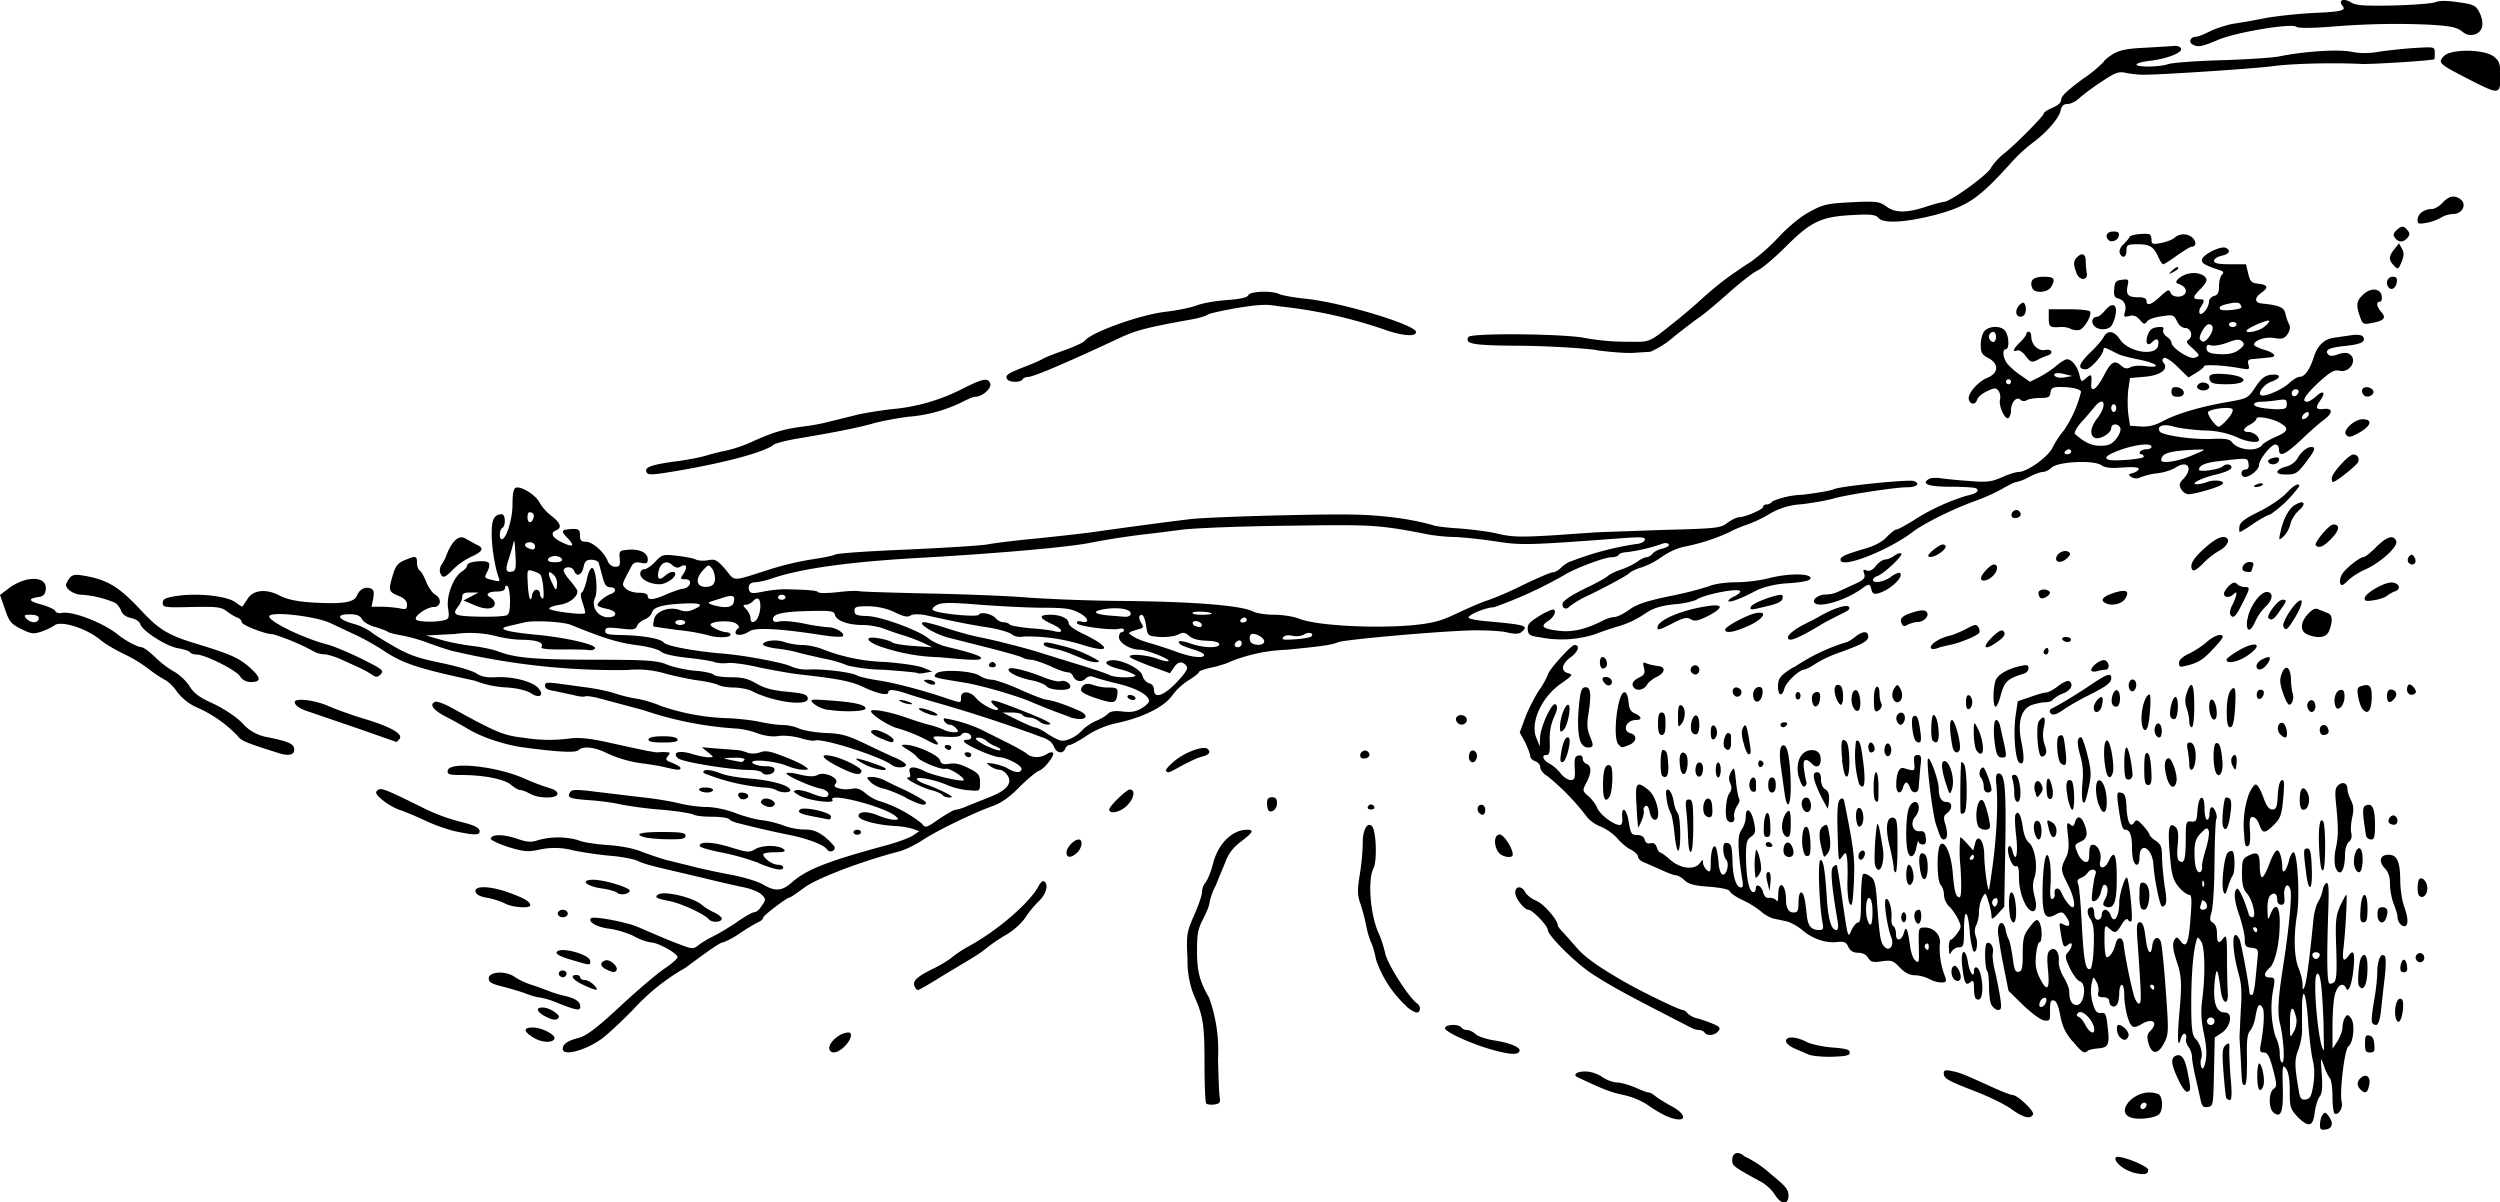 <?xml version="1.0" encoding="utf-8"?>
<svg xmlns="http://www.w3.org/2000/svg" version="1.1" viewBox="0 0 1000 481">
	<title>Sketch of a country road going straight into the distance and winding over hills, with a small tree on the right hand side.</title>
	<path d="M709.9 477.8a16.7 16.7 0 0 0-5-4.8c-11.9-6.5-12-6.7-12-9 0-3 2.5-3.7 4.8-1.5a43.2 43.2 0 0 1 10.7 7.2c5.7 4.6 7 6.1 7 8.5 0 3.9-3 3.7-5.5-.4zm142.9-9c-3.7-1-7.4-4.4-6.5-5.8.8-1.4 13 3.3 13 5 0 1.9-2 2.1-6.5.9zm75.2-19c0-1.3.4-3 1-3.8.9-1.3 1.2-1.2 2.5.5 2 2.6 1.5 5-1.3 5.3-1.8.3-2.3-.1-2.2-2zm-8.9-3c-3-3.2-3.2-3.9-3.2-10.4 0-4.8-.5-7.6-1.5-9-1.4-1.8-1.5-1.1-1.3 7.3.3 10-.7 12.8-3.7 10.3-2-1.6-2-8 0-9.4 1.4-1 1.4-1.8-.2-7.9-1.4-5.3-2.2-6.7-3.7-6.7s-1.7-.5-1.2-3.3c1.3-6.8 1.6-13.3.7-14.7-1.4-2-2-1-2.8 3.6-.3 2.1-1.3 4.7-2.1 5.6-1.2 1.4-1.5 4-1.3 11.8 0 6.4-.2 10-.9 10-1.1 0-1.1 0-1.6-10.5l-.5-8.5.5-10.8c.5-6.8.3-10.7-.8-14.5-3-10.6-2.8-19.6.3-14 .7 1.5 4 19.1 4 21.7 0 .3.5.6 1 .6s1.1-2.9 1.4-6.3l.9-9.3c.2-2.6 0-3-2.5-3.3-2.3-.2-2.7-.7-2.7-3.5 0-1.8-1-5.8-2-9-2.2-6-2.6-10.2-1.1-11.1.7-.5 3 4.5 4.7 10.2.1.7.8 1.2 1.5 1.2 1.7 0 0-7-2.2-9.5-1.5-1.6-2-3.6-2-8 0-5.5.3-6 2.7-7.2 3.6-1.7 4.4-1 4.4 4.3 0 2.4.4 4.4 1 4.4.4 0 1.7-2.3 2.8-5.2 1-2.9 2.4-5.4 3-5.5 1-.4 2.2 2.9 2.2 6.7 0 3.1 1.6 1.6 2.7-2.7.4-1.8 1.3-3.3 1.8-3.3 1.6 0 2.6 17.7 1.4 25-1.4 8.6-1.2 17.1.7 21.5.8 2 1.5 4.7 1.5 6.3 0 2.4.2 2.5.9.8.7-1.8 2-11.6 3.5-27 .3-2.7 1.2-5.9 2-7 .7-1.2 1.5-3.3 1.7-4.6.2-1.3.9-2.5 1.5-2.7.9-.3 1 2.8.7 11.4-.6 18-.5 27.3.3 28.6.3.5 1.2.3 2-.3 1-.9 1.2-3.8.9-13.5-.4-10.8-.2-12.9 1.5-16.9 1.2-2.5 2.3-4.6 2.5-4.6.5 0-.3 14.5-1.1 21.3-.6 5 0 5.9 2.1 3 2-2.7 2.5-1.1 1.9 5.5-.7 6.3-2.1 9.8-3 7.5-1.1-2.5-3.4-1.2-4.4 2.5-.6 2-1 7.8-1 12.8v9l2-3c1-1.7 2-4.2 2-5.5 0-1.4.5-3.2 1-4 .9-1.3 1.2-1.3 2.4.3 1.7 2.1 1 9.7-1 11.2-1.6 1-3.7 19-2.7 22.4.6 2.3-1.4 5.4-2.9 4.5-.4-.3-.8-3.3-.8-6.8 0-3.4-.5-6.7-1-7.2a19 19 0 0 1-2.4-5c-1.4-3.9-1.4-3.9-.9 3.3.4 5.2.1 7.7-.8 8.9-.8.9-1.6 3.7-2 6.2-.6 5.9-2.4 6.4-6.8 2zm6.2-12.8c.6-3.6.5-7-.2-10-.6-2.5-1.4-9-1.8-14.5-.7-11.6-2.2-16-2.5-7.5v9.4c.2 2.1-.5 5.8-1.4 8.3-1.7 4.3-1.6 6.6.2 17.1.5 2.7 1 3.2 2.7 3 1.7-.3 2.3-1.3 3-5.8zm-11.9-14.8c-.2-3.1-.8-7.5-1.4-9.7-1.1-4.4-.8-10 1.4-24s3.4-27.2 2.8-29.5c-.9-3.5-2.8-1.7-2.5 2.3.3 2.8 0 3.6-1.2 3.6-.9 0-1.6-.8-1.6-1.8 0-2.5-1-3.4-2.7-2-.8.6-1.3 3-1.2 5.7.1 4.4.2 4.5 1.2 1.9 2-5 3.7-3.4 3.7 3.2 0 8.2-1.8 16.2-4 18.2-2.6 2.2-2.5 3.9 0 3.9 2 0 2.1.4 1.6 3.7a41 41 0 0 0 .7 20c1 1.7 1.7 4.8 1.7 6.7 0 2 .4 3.6 1 3.6s.7-2.6.5-5.8zm16-10.5c-.6-14.8-1.3-20-2.6-19.1-2 1.2.7 30.4 2.8 30.4l-.2-11.3zm-11-1.8c-1.2-5.4-2.5-4.2-2.4 2.3 0 6.2 0 6.2 1.5 3.5 1-1.8 1.3-4 1-5.8zm9.5-25c0-.5-.6-1-1.5-1-1.5 0-2 1.2-.8 2.4.8.8 2.3-.2 2.3-1.4zm-25-10c0-.5-.5-1-1-1-.7 0-.9.5-.5 1 .3.6.8 1 1 1 .3 0 .5-.4.5-1zm-236.4 74.5c-1.8-.8-5.1-2.7-7.4-4.4a29 29 0 0 0-9.7-4c-4.8-1-8.3-2.3-18.1-7-2.5-1-.7-2.5 3-2.4 2 0 5 1 6.6 2.2 1.7 1.2 4.4 2.2 6 2.2 1.5 0 4.8 1 7.2 2 2.4 1.1 4.8 2 5.4 2 .6 0 1.8.7 2.7 1.5 1 .8 3.7 2.5 6.1 3.8 7.6 4 6 7.5-1.8 4.1zm186.2.7c-3.7-1-3.7-4.3 0-7.5 3.1-2.5 7.1-3.3 10.5-2 2 .7 2.2 6.7.3 8.2-1.7 1.4-7.8 2.2-10.8 1.3zm5.8-5.7c-1-1-2.9.6-2.2 1.8.5.6 1 .6 1.8-.1.5-.6.7-1.3.4-1.7zm-54 2.2c-2.5-1.8-9-5-14.5-7.1-11.1-4.3-12.5-5.1-12.5-7.3 0-1.1.8-1.3 3.1-.8 3.2.6 4.3 1 16.4 6.5 3.7 1.7 7.4 3.1 8 3.1 2 0 9 6.6 8.2 7.8-1.1 2-3.8 1.3-8.7-2.2zm75.8-3.3a587 587 0 0 0-2-9c-.8-3.4-1.5-7.3-1.5-8.5 0-1.3-.7-3.2-1.5-4.2-.7-1-1.1-2.4-.9-3.1.3-.7.1-1.6-.4-2-.5-.2-1.2.5-1.6 1.7-1.3 5-1.6.3-.6-10.6 1-11.3.8-14.2-1-19.7-1.6-4.8-2-7.5-1-9 .8-1.2 1.1-1.2 2.4.5 2.3 3.2 3.3 1 4-9.2.6-7.5.5-9.3-.6-9.3-.7 0-2.6-1.3-4-3-2-2.3-2.8-4.5-3.3-9.3-1.4-13.8-1-17.2 1.9-14.8 1 .9 1.3 2.7.9 7-.4 4-.2 6 .6 6.6 2 1.2 2.5-.3 2.6-8.3 0-7.3.1-7.7 2.2-7.5 2 .2 2.2-.3 2.5-4.4.4-6.3 2.8-7 2.8-.9 0 2.5.5 4.6 1 4.6.6 0 1-1.1 1-2.5s.4-2.5 1-2.5c1 0 2.4 3.6 1.7 4.8-.3.4-.6 8.2-.7 17.2 0 9.1-.6 18-1.2 20-.8 2.7-.7 3.5.6 4.2 1 .6 1.6 2.2 1.6 4.4 0 3.8.7 4.3 2.6 1.7 1.2-1.5 1.4-.3 1.4 8.2 0 5.6.2 11.6.3 13.5.4 5.4-2 5-2.8-.6-1.2-9.5-1.8-10.2-2.5-2.8-.6 7.7.7 11.5 4.2 11.5 3.2 0 2.4 5.4-1.1 8l-3 2-.3 13.8c-.3 13.3-.3 13.7-2.5 14-1.7.3-2.3-.3-2.8-2.5zm1.3-26.7c-1.1-5-1.3-8.9-.8-13.1 1.4-10 1.2-22-.4-24-1.3-1.9-1.4-1.9-1.9 0-1.3 4.6-2 13.8-2 25.2 0 9.8.4 12.5 1.7 13.8 2 2 3 5.9 2.3 8-.4.8-.3 2.3 0 3.2.6 1.3 1 .8 1.7-2 .6-2.8.4-6-.6-11.1zm4.2-5.1a1.5 1.5 0 0 0-3 0 1.5 1.5 0 0 0 3 0zm-3-46c0-.8-.4-1.7-1-2-.5-.4-1-.5-1-.2l-.6 2c-.4 1 0 1.6 1 1.6.9 0 1.6-.6 1.6-1.4zm-1.3-9.8c-.3-.8-.6-.5-.6.6 0 1 .2 1.7.5 1.3.4-.3.4-1.1.1-1.9zm-.7-6.2c0-1.3.8-4.6 1.7-7.4.8-2.8 1.3-5.8 1-6.8-.6-1.4-1-1.3-3.2 1-2 2.1-2.5 3.8-2.5 7.6 0 5.3.7 8 2.1 8 .5 0 1-1 1-2.4zm-398.3 94.9c-.4-.4-.7-7.7-.7-16.3 0-15.6-.6-18.9-4.3-27.1a38 38 0 0 1-2.5-14.6c-.5-9.6-.3-10.5 2.6-17.2 1.8-4 3.2-8.1 3.2-9.4 0-1.2.6-3 1.4-3.8.8-1 2.2-4.3 3-7.5 2-8 7.7-13.6 13.6-13.6 3 0 2.4 1.1-2.5 4.8-3.1 2.4-4.9 4.7-6.1 8l-4 9.7a25 25 0 0 0-2.4 6.7c0 1-1.2 3.8-2.5 6.4-2.1 4-2.5 6.1-2.5 13 0 7.9 1.1 12.2 4.8 18.5a61.8 61.8 0 0 1 3.6 24.5c.2 7.1.4 14.1.7 15.5.3 2 0 2.5-2.2 2.8-1.4.2-2.8 0-3.2-.4zm408-2.2c-.2-.4-.7-5-1.1-10.3-.6-8-.5-9.7.9-10.9 1.4-1.1 1.6-.9 1.4 2.1 0 1.9.2 7.1.6 11.6.5 5.5.4 8.3-.3 8.3-.6 0-1.2-.3-1.5-.8zm-19.2-7.4c-2.9-6.2-3.1-8.6-1-9.5 2.3-.9 3.6.9 4.7 6.3 1.4 7.1 1.4 7.6 0 8.1-.7.3-2.2-1.7-3.7-4.9zm72.9 4c-1.6-1.6-1.5-3.3.3-4.8 2.2-1.8 4 .1 3.1 3.4-.7 2.9-1.6 3.2-3.4 1.4zm-41.3-5.4c0-3 .4-5.3.9-5 1.2.8 2.3 7 1.5 9-1.3 3.3-2.4 1.4-2.4-4zm-179.5-8.6-5.8-2.5c-1.7-.8-3.2-2-3.2-2.9 0-2 4-1.8 8.1.3 1.9 1 6.6 2 10.4 2.3 5.4.4 7 .8 7 2s-1.5 1.5-7 1.7c-3.8.1-8.1-.3-9.5-.9zm-125.8-1.7c-8.6-2.3-19.6-7.3-19.6-8.8 0-1.6 5.6-1.8 6.5-.3.4.5 1.4 1 2.3 1 .9 0 2.4.7 3.4 1.6 1 1 4.2 2 7.1 2.5 6.6 1 11 2.8 10.5 4.3-.5 1.6-3.5 1.5-10.2-.3zm-372.5-.5c0-2 1.9-3.3 6.5-4.5 3-.8 7.3-4 16.6-12.7 6.9-6.4 14.9-13.2 17.8-15.1 3-2 5.2-4 5-4.6-.6-1.7-8-5.7-10.5-5.7a21 21 0 0 1-6.7-2.4c-2.4-1.3-7-2.7-10-3.1-5-.6-8.8-2.8-7.4-4.2 1-1 14.6 1.6 19 3.6 7 3 11 4.8 16.6 6.9 5 1.9 5.3 1.9 7.5.2 1.2-1 4.3-2.8 6.8-4 2.4-1.3 6.6-3.8 9.2-5.7 2.7-1.8 5.4-3.4 6.2-3.4.8 0 2.1-1.1 3-2.6 1.7-2.4 1.7-2.7 0-4.4-.9-1-4.2-2.4-7.3-3a435 435 0 0 1-15.6-3.6l-17-4c-3.9-.9-8.2-2.1-9.6-2.9-1.4-.7-5.9-1.6-10-2-4.2-.3-11.2-1.3-15.7-2.2a28.8 28.8 0 0 0-13.5-.4c-4.7 1-6.2 1-12.7-1-4-1.3-7.1-2.8-7-3.4.6-1.8 5-1.7 10.3 0 4.2 1.5 5.8 1.6 8.5.7a29.8 29.8 0 0 1 16.3 0c1.2.7 6.3 1.5 11.3 1.9 5.4.3 11 1.4 14 2.7 2.7 1 7 2.5 9.5 3.2l10.5 2.6c3.3.9 10.4 2.4 15.7 3.4 5.3 1 11.1 2.8 13 4 4.6 2.7 7.3 2.6 11.2-.8 6-5.4 14.7-8.7 38.7-15.2 4-1.1 8.5-2.8 9.9-3.7l2.5-1.7-2.4-.9a32 32 0 0 0-7.3-1.2c-7.4-.4-14.6-2.4-14.6-4 0-2 3.8-2 8.4 0 2 .8 4.6 1.5 5.8 1.5 2 0 2-.2.8-1.3-4.3-3.9-27.5-9.9-25.4-6.6 1 1.7-10.6.1-13.6-2-2.2-1.3-2.3-1.6-.7-2 1-.1 3.6.4 5.7 1.3 5 2 7 2 7 .2 0-.7-1.3-1.6-2.9-2-4-.7-14.6-5.5-13.9-6.2.4-.4 2.9-.1 5.6.6 3.6.8 5.6.8 7 0 2.8-1.4 8.8 1.5 7.1 3.5-.9 1.1-.5 1.5 1.5 2 1.4.4 3.7.4 5 .1 1.8-.4 3.3 0 5.4 1.8 1.6 1.4 4.2 2.8 5.8 3.2a51.9 51.9 0 0 1 16.6 8.8c1.6 2 1.7 2 7-1.7 3-2 6-3.7 6.6-3.7.7 0 2.7-.6 4.5-1.4l9-3.6c7-2.7 9.5-5.7 7.2-8.9-.8-1.2-2.2-2.1-3.2-2.1s-2.6-.7-3.7-1.5c-1.8-1.4-1.7-1.4 1.6-.9 1.9.4 4.5 1.2 5.7 2 2.8 1.7 5.3 1.8 5.3 0 0-1.4-6.1-4.6-8.8-4.6-1 0-4.6-1.2-8-2.7-6-2.7-7.9-4.3-4.8-4.3.9 0 1.5-.5 1.5-1 0-1.7-3-2.5-4-1-.5.8-2.6 1-6.3.8-5.3-.3-5.5-.2-4 1.4 2 2.1 1 2.3-2.6.4a63 63 0 0 0-12.6-5.2c-3.3-.8-10.5-5.4-10.6-6.8 0-1.2 7.5.2 14 2.5 3.1 1.1 7.4 2.5 9.6 3 2.2.6 4.8 1.5 5.7 2 1 .5 2.7.9 4 .9 1.7 0 1.9-.3.8-1.5-.7-.9-1.8-1.5-2.6-1.5-1.3 0-3-1.9-2.2-2.6a59 59 0 0 1 14.5 4.4l9.4 4.7c4.1 2 8.2 4.3 9 5 2 1.8 5.4 1.9 8 .3 1-.7 2.2-1 2.6-.6.9.9-3.6 6.7-5.8 7.3-1 .4-4.4 3.2-7.6 6.4-3.9 4-7.3 6.4-10.7 7.6-7.6 2.7-22.7 10-28.3 13.8-2.8 1.8-7.2 4-10 4.6-14.7 3.9-32 10.5-37 14.2-3 2.2-5.6 4-6 4-1 0-10.5 7.2-10.5 8 0 .6-.8 1.3-1.7 1.7a78 78 0 0 0-7.5 4.5 33 33 0 0 1-6.7 3.7c-1.2 0-4.7 2.4-15.2 10.2a84.8 84.8 0 0 0-21 16.8c-4.7 4.8-10.3 10-12.5 11.6-6.5 4.7-15.6 7.1-15.6 4.1zm173.4-121c-1.3-.4-3.2-1.5-4.1-2.4-1-.8-2.5-1.3-3.5-1.1-1.3.2-.4 1 3.1 3 2.8 1.3 5.5 2.3 6 2 .5-.3-.2-1-1.5-1.4zm-66.6 121.5c-1.3-2.3 3.7-7.1 7.5-7.1 1.8 0 1 3-1.5 5.5s-5 3.2-6 1.6zm497-3.7c-2.8-3.3-4-6-4.8-10.2-.7-3.8-1.5-5.8-2.6-6-1.2-.3-1.5.6-1.5 4 .1 4 0 4.2-2.2 4-1.4-.1-5.1-2.9-8.4-6l-6-5.9-2-10c-1.1-5.4-2-11.4-2.2-13.3-.2-4.2 2-5.3 3-1.4.2 1.6.9 3.5 1.4 4.4.4.9 1.1 4.2 1.5 7.3.6 4.6 1 5.7 2.4 5.4 1.3-.2 1.6-1.6 1.6-7.3 0-5.8.4-7.5 2.5-10.2 2.7-3.7 3.5-4 4.4-1.7 1 2.4.8 7.4-.2 7.4-.5 0-1.1 2.3-1.4 5.1-.4 3.8 0 6.2 1.4 9 3 6.1 4.2 5 3.4-2.9-.5-5.3-.3-7.1.8-8 2-1.6 3.9.9 3.5 4.5-.1 1.6.8 4.4 2 6.3 1.2 2 2.2 4.5 2.2 5.7 0 3.5 1 5.4 3 5.4 3 0 4.2-8.5 1.2-9.5-1-.3-2.7-2.7-4-5.3-1.9-4.1-2-5-.7-6.3 2-2.3 2-4.7 0-3-1.7 1.4-2 1-3-5.3-.6-3.6-.6-3.8 1.4-2.7 2.5 1.3 2.8-.5.7-3.5-1.3-1.8-1.7-1.8-4.2-.5-4.4 2.4-5.4-.1-5-12.8.4-10.6 1.8-14.3 2.9-8 .3 1.8.4 6 .2 9.1-.3 4.2 0 5.7.8 5.4.6-.2 1-1.1.9-2-.5-2.6 1.7-3 2.7-.5 1.1 2.7 3.5 5.8 4.4 5.8 1.4 0 .5-4.3-1.8-9-3-5.8-3-6.5-1-10.5 1.2-2.3 1.5-4.5 1-9-.6-5-.5-5.7.8-4.7 1.1 1 1.5.9 2-.8.7-2.8 2.5-2.5 3.7.6 1.6 4 1.2 6-1.5 7.2-2.4 1.1-2.5 1.3-1.2 4.4.7 1.8 2 3.4 3 3.6 1.3.3 1.7-.4 1.7-3.2 0-2.5.4-3.6 1.4-3.6 2.1 0 3.7 3.5 3 6.5-.9 3.4 1.9 3.4 3.4 0 2.2-4.8 3.2-2.7 3.2 6.9 0 9.7-1.1 12.6-4.5 11.3-1.2-.5-1.2-1 0-3.3 1.3-2.6 1-5.4-.5-5.4-.4 0-1 1.3-1.3 2.9-.4 1.6-1.4 3.2-2.3 3.5-1.5.6-1.6 0-1.1-4.1.3-2.6.8-5.6 1.2-6.5.8-2.2-2-2.5-3.2-.5a6 6 0 0 1-2.7 2c-1.3.5-1.6 1.2-1 2.5.4 1 1 8 1.4 15.7.8 14.9 1.5 18.9 3.4 18.2.6-.2 1.2-3.7 1.4-9 .2-6.6-.1-9.2-1.4-11.1-1.6-2.4-1.3-4.6.6-4.6.6 0 1 1.1 1 2.5 0 1.6.6 2.5 1.5 2.5.8 0 1.5-.9 1.5-2 0-1 .6-2 1.4-2 .8 0 1.7 1 2.1 2 1.3 4 3.5 1 3.5-4.9 0-3 2.1-10 3-10 .9 0 2.7 17 1.8 17.5-.3.3-1 0-1.3-.6-.4-.7-1.4 0-2.6 2-2.1 3.5-2.6 3.6-5 1.4-1.7-1.5-1.8-1.3-1.8 5 0 3.7.4 6.6.9 6.6 1.2 0 2.8-2.3 3.5-5.3.9-3.3 2.9-3 3.3.4.6 5.4 3.4 18.6 4.4 21.2.6 1.5 1.4 2.5 1.9 2.2.8-.5.7-3.4-.6-22.2-.7-8.9-.6-10.3.8-10.3 1 0 1.7 1.6 2.2 6 .7 6.2 2.2 8 2.7 3.4.4-3.2 2.3-4.2 3.4-1.7.4 1 1.3 9.7 2 19.3 1.2 16.8 1.2 17.7-.7 21.4-2.4 4.6-4.9 4.6-6.2 0-.7-2.5-.6-3.6.7-4.9 3.4-3.4 1-5.4-3.4-2.8-2.1 1.3-3.3 1.5-4 .7-1.5-1.4-3-7.8-3-12.6 0-2-.4-3.8-1-3.8-.5 0-1 1.5-1 3.3 0 1.8-.4 3.9-.9 4.6-1 1.6-3.1.7-3.1-1.4 0-.9-1-1.5-2.4-1.5-1.9 0-2.3-.4-2-1.9.3-1 0-3-.7-4.2-1.3-2.4-1.3-2.4-2 1-.4 2-.2 5.2.5 7.5 1 3.3 1.6 4 3.3 3.9 1.8-.3 2.1.4 2.7 5.9.8 6.9.3 8-4.3 8.3-1.8.2-3.5.6-3.8 1-1.3 1.2-2.3.5-6-4zm8.8-4.5c0-3.5-4.9-8.5-6.5-6.7-.7.7-.6 1.2.2 1.5.7.2 2 1.8 2.8 3.4 1.5 2.8 3.5 3.9 3.5 1.8zm-19.2-11.4c.2-1.1-.2-1.6-1-1.3-.8.2-1.5 1.2-1.7 2.2-.2 1.1.1 1.6 1 1.3.7-.2 1.5-1.2 1.7-2.2zm43.2-5.6c0-.5-.4-1-1-1s-.8.5-.5 1c.4.6.9 1 1.1 1 .2 0 .4-.4.4-1zm84.3 22.5c0-2.9.3-3.5 1.7-3.2 1.2.2 1.9 1.4 2 3.5.3 2.7 0 3.3-1.7 3.3s-2-.7-2-3.6zM213.3 415c-4-2.5-4.1-4-.1-4 3.5 0 9 2.9 8.6 4.4-.6 1.9-5.2 1.7-8.5-.4zm634.6-.2c-1.3-1.4-1.6-4.9-.4-4.8 1.8 0 4.4 3 3.9 4.4-.7 1.9-1.9 2-3.5.4zM681.8 413c-.4-.6-1.4-1-2.3-1-1 0-2.9-.7-4.2-1.5l-12.6-6.5c-13.5-7-19-10-25.6-14.3-6.6-4.2-18-15.5-18-17.8 0-1.6-6.2-8-7.7-8-1.7 0-5.3-4.6-5.3-6.8 0-2.8 2.6-2.9 4-.2.6 1.1 2.6 2.7 4.4 3.4 3 1.2 8.6 7.7 8.6 9.8 0 .4 1 1.8 2.3 3l5.3 6c3.1 3.6 8 7.2 18 13 6.7 4 23 11.9 24.4 11.9.5 0 1.4.6 2 1.4.7.7 2.4 1.7 4 2a53 53 0 0 1 6 2.1c2.9 1.2 3.2 1.7 2.2 3-1.4 1.7-4.6 2-5.5.5zm267-4.2c-.3-.7.1-4.4.8-8.3.7-3.9 1.3-9 1.3-11.6.1-5 1.5-8 3-6.5.5.7.5 3.9 0 8.5a1120 1120 0 0 0-1.5 13.3c-.4 3.7-1.1 5.8-2 5.8a2 2 0 0 1-1.7-1.2zm9.7-1c-1.1-3-.1-8.3 1.5-8.3 1.1 0 1.4 1 1.2 4-.4 4.4-1.8 6.7-2.7 4.2zm-740.7-1.4c-3.2-1.8-3.6-3.4-.7-3.4 2.6 0 7.1 2.9 6.4 4-.8 1.3-2.5 1.1-5.7-.6zm345-3.7a45 45 0 0 1-12.4-18.9c-.4-2.4-1.3-5.5-2-6.9-.6-1.3-1.5-4.3-1.9-6.5-.4-2.2-1.4-6-2.2-8.5-1.4-3.9-1.4-5.6-.4-12 .7-4.1 1.2-9.8 1.2-12.7-.1-5.1 1.9-8.7 3.7-6.7 1.7 1.8 2.1 14 .6 16.8-2.4 4.6-1.3 18.8 2.1 26.1.8 1.7 2 5.3 2.6 8 1 4.6 9.8 18.1 12.8 20 1.5 1 1.4 3.6-.2 3.6-.7 0-2.5-1-4-2.3zm-339.2-1.3a36.6 36.6 0 0 0-7.6-2.4c-1 0-3.7-.8-6-1.7-2.5-.9-6.7-2.1-9.5-2.8-3.8-1-5-1.6-5-3.1 0-2.8 6.6-3.2 10.3-.7 1.5 1.1 4.5 2.5 6.7 3.2 2.3.7 5.4 1.9 7 2.5 1.7.7 4.7 1.6 6.6 2 4 1 6 2.2 6 4.2 0 1.8-1.4 1.6-8.5-1.2zm573 .6c-.6-1-1-4.3-1-7.3s-.3-5.7-.6-6c-1.1-1.1-1.3-10.7-.3-11.4 1.5-.9 3 1.7 2.4 4.1-.2 1.1.2 4.5 1 7.5.7 3 1.6 7.7 2 10.3.6 4 .4 4.8-.9 4.8-.8 0-2-1-2.6-2zm-6.4-2.7c-.3-.4-.6-2.2-.6-4.1 0-2.9-.3-3.3-1.5-2.3-1.8 1.5-2.4.5-3.2-6.3-.8-6.7 1.2-8.1 2.3-1.6.6 4 2.4 6.5 2.4 3.5 0-2.6 1.9-1.8 2.6 1.1 1.6 6.5.5 12.1-2 9.7zM233.4 394c-4.3-2-5.7-4-2.8-4 .8 0 1.5.5 1.5 1 0 .6.8 1 1.8 1s2.7 1 3.7 2c2.3 2.5 1.2 2.5-4.2 0zm132.4.5c-.8-2.1.8-3.7 7-6.8 3-1.4 6.8-3.7 8.3-5 1.6-1.3 4.5-3.2 6.4-4.2 11.4-6.2 24.3-17.3 27.9-24 .7-1.4 1.7-2.3 2.2-2 2 1.2.9 5.2-2.1 8a42.5 42.5 0 0 0-5.5 6.7c-1.3 2-4.6 5-7.2 6.5a69.7 69.7 0 0 0-7.9 5.3 51.6 51.6 0 0 1-6 4.2l-12 7.2c-4.9 3.1-9.3 5.6-9.7 5.6-.5 0-1-.6-1.4-1.5zm577.7-.3c-.6-1.1 0-9.7 1-11.2 1.4-2.3 2.5-.6 2.5 4 0 6.8-1.6 10.1-3.5 7.2zm-172-2.7c-1.4-.7-3.9-1.4-5.6-1.4-2 0-4-1-6-3.1-2.6-2.8-3.3-3-7.1-2.5-3.6.6-4.5.3-5.6-1.4-.7-1.3-2.3-2-4-2-2 0-3.1-.8-3.9-2.4-.8-1.8-1.6-2.2-4.4-1.9-4.4.6-10-1.3-13.9-4.7-1.7-1.5-4.5-3-6.1-3.5l-5.6-1.2a14 14 0 0 1-5-2.9 36.9 36.9 0 0 0-7.1-4.4c-2.6-1.2-5-2.8-5.2-3.5-.3-.8-3.3-1.5-8.2-1.9-6-.4-8.3-1-10-2.6-1.2-1.2-2.8-2-3.6-2-.7 0-3.2-1-5.4-2l-6.8-3c-1.6-.5-2.8-1.7-2.8-2.4 0-.8-1.2-2-2.8-2.8-1.5-.7-4-2.8-5.4-4.5a20.7 20.7 0 0 0-6.8-4.8c-2.2-.8-4.7-2.7-5.7-4.2a94.5 94.5 0 0 0-15.6-16c-1.6-.9-2.8-2.5-2.8-3.5s-.9-2-2-2.4c-1.1-.4-2-1.3-2-2 0-.8-1-3.3-2-5.5l-2.2-4 2.2-6c1.2-3.2 3.8-8.3 5.6-11a32 32 0 0 0 3.4-6c0-1.6 9.3-12 10.7-12 2.4 0 1.5 2.8-1.7 5-3.5 2.7-3.9 5.5-.8 6.3 2 .5 1.7.9-2.7 4-8 5.4-12.7 15.9-10 22l1.3 3.2.1-3.2c.1-4.6 5-15 6.3-13.5.9.8.6 2.2-.8 5.3-1.2 2.9-1.8 6-1.6 9.6.1 4.2-.1 5.3-1.4 5.3-2.1 0-1.2 2.2 1.4 3.5a16 16 0 0 1 4.3 3.8c1.1 1.5 3 2.7 4 2.7 1.7 0 1.9-.7 1.7-4.7-.2-3.8 0-4.8 1.5-5.1 1-.2 1.7.2 1.7 1.2s.7 1.9 1.6 2.2c2 .8 1.9 3.7-.2 7.6-1.6 3-1.5 3.2.8 5.2 1.4 1.2 3 3.3 3.6 4.8 1.2 2.8 6.6 6.8 9 6.8.8 0 1.2-1.1 1-3-.4-5 1.8-3.6 2.6 1.8.8 4.7 1.1 5.2 3.4 5.2 1.6 0 2.7.7 3 1.9.3 1.2 1.1 1.7 2.3 1.4 1.2-.3 2 .2 2.5 1.6.4 1.2 1 2.1 1.4 2.1.4 0 2.3 1.4 4.1 3 4 3.5 9.5 4.1 11.7 1.3 1.2-1.6 1.3-1.6 1.3-.2 0 1 .8 2.2 1.6 3 1.3 1 1.5.6 1.5-3.2 0-5.4 1.6-8.5 2.4-4.8.3 1.3.7 4 .8 5.8.2 2 .8 3.6 1.5 3.9 1.7.5 2.9-4.6 1.4-6-.6-.7-1.1-2.5-1.1-4 0-2.3.4-2.9 1.7-2.6 1.5.3 1.8 1.5 2 7 .1 6.7 1.5 10.8 3.5 10.8.7 0 .8-1.2.4-3.2-.3-1.8-1-6.5-1.3-10.4-.4-5.7-.2-7.6 1-9.5 1-1.3 1.7-3.6 1.7-5.2 0-4.4 2.3-2.8 3.3 2.2.8 3.8.6 4.5-1.2 5.8-1.7 1.2-2 2.4-2 7.6 0 8.2 1.1 14 2.7 14.5.7.2 1.2-.4 1.2-1.3 0-2.4 2.4-1.2 3 1.6.5 1.6 1.3 2.3 2.5 2 1 0 2.2.4 2.7 1 .5 1 .8 0 .8-2.3 0-3.9 1.4-5 2.5-2.2.3.9.6 2.6.6 4 0 3.6 1 5.4 3 5.4 1.6 0 2-.7 2-4 0-2.2.4-4 1-4 1 0 1.6 2.1 2.3 9 .5 4.5 1.8 6 5 6 1.6 0 1.8-.5 1.3-3-1.3-6.7-2-25-.8-25s1.8 3.9 2.6 16.3c.6 8 1.8 11.7 3.8 11.7.6 0 .8-1.2.5-3.2-2.5-14.6-3-20.9-1.9-22 .6-.6 1.3-1 1.5-.7.2.2 1.3 7 2.4 15 2 13.8 2.1 14.3 3.4 11.2.8-1.8 2-3.3 2.7-3.3 1 0 1.2-2.4 1.2-9.4 0-5.2.4-9.7.9-10 .4-.3 1.7.1 2.8 1 1.7 1 2.2 2.9 2.7 10.1 1 14 1.4 16.5 3 18 2 2.2 4-.6 2.7-3.8-1.6-4-3.1-14.2-2.2-15.2 1.1-1 2.6 3.8 2.3 7.5-.2 1.4.2 3 .8 3.3.6.4 1 1.8 1 3.2 0 3.1 2.3 2.6 3.2-.7.8-3 1.5-1.5 2.4 5.2.3 2.6 1.2 5.2 2 5.9 1.7 1.4 1.7 1.4 1.5-6.8-.1-6.1 0-6.3 2.4-6.3 3.8 0 6.7 3.3 6 6.8a31 31 0 0 0 2.2 13c.6 1.9.3 2.2-1.7 2.2-1.3 0-3.5-.7-4.9-1.5zm0-13c0-.9-.4-1.3-1-1-.6.4-.8 1-.5 1.6 1 1.4 1.5 1.1 1.5-.6zM749 364.8c0-3.3-.5-5.4-1.3-5.6-1.3-.5-1.8 6.1-.6 9.1 1.1 3 1.9 1.6 1.9-3.5zm32.7 27c-1.4-1.5-1.5-4.5-.2-5.4 1.4-.8 3.7 4.3 2.4 5.6-.6.6-1.4.5-2.2-.3zm-558-1.8c-.8-1.2 1-2.4 2.4-1.5 1.1.6.4 2.4-1 2.4-.5 0-1.1-.4-1.5-.9zm18.7-2.3c-2.5-1.2-2.5-3 0-3.6 1.8-.3 5 2.6 4.2 4-.7 1-1.3 1-4.2-.4zm717.8-1.3c.2-1.4.8-2.5 1.3-2.5.6 0 1.2 1.1 1.3 2.5.3 1.8-.1 2.5-1.3 2.5s-1.5-.7-1.3-2.5zm-729-1.7c-6.6-1.8-9.1-3-8.5-3.9 1.4-2.3 13.4 1 13.4 3.7 0 1.6-.1 1.6-5 .2zm735.3-.8c-1-1.7 1.3-3.6 2.6-2.2 1.2 1.1.5 3.2-1 3.2-.6 0-1.3-.4-1.6-1zm-187-4.7c0-1.8.4-3.3.8-3.3s1.6-1.2 2.6-2.6c1.7-2.3 1.7-2.7.3-5.7-.9-1.8-2.5-4.1-3.6-5.1a7 7 0 0 1-2-4.5c0-1.5-.6-3.2-1.3-4-1.6-1.5-1.7-14.6-.1-16.2 1.8-1.8 4.3 4 4.9 11.3.6 7.4 1.2 9.8 2.7 9.8.7 0 .9-3.6.4-12a63 63 0 0 1-.1-12c.3 0 1.6 1.2 2.9 2.7l2.3 2.6.7-2.7c1-4.4 3.6-1.4 3.7 4.3 0 4.8 1.4 15 1.9 14.1.1-.3.9-5.4 1.7-11.5 1.4-11.2 2-23.7 1.2-31-.3-3 0-4 1-4 2.5 0 3 5.9 2.6 30.1l-.4 23.2-2.5 2.8c-2.1 2.2-2.6 2.4-2.6 1 0-1-.5-3.6-1.2-5.8-1.2-3.9-1.2-3.9-2.5-1.6-.7 1.3-1.3 3.8-1.3 5.6a14 14 0 0 1-1.1 5.4c-.7 1.3-.8 2.9-.1 4.7 1 2.9 0 7.3-1.2 5.4a34 34 0 0 1-1.3-7.8c-.8-8.9-2.3-9.2-2.3-.5 0 6.3-.2 7-2 7-1 0-2.4.8-3 1.8-.8 1.4-1 1.2-1-1.5zm19.4-19.6c-.3-.5-1-.4-1.5.1-.6.6-.7 1.6-.3 2.2.6 1 1 1 1.6 0 .4-.8.5-1.8.2-2.3zm-9.3-16.7c0-.5-.2-1-.5-1-.2 0-.7.5-1 1-.4.6-.2 1 .4 1 .6 0 1-.4 1-1zm170.6 26.8c-.7-.7-1.2-2-1.2-2.9 0-.9-.7-3.2-1.5-5.2s-1.5-5.5-1.5-7.8c0-3-.6-5-2.1-6.5-2.6-2.8-1.9-5.4 1.5-5.4s4.6 2.6 4.7 10.2c0 3.5.7 8.1 1.5 10.3 1.6 4.6 1.8 7.2.6 8-.5.2-1.4 0-2-.7zM766 367.9c-.7-2.1 0-4 1.6-4 1.2 0 1.2 4.7 0 5.5-.5.3-1.2-.3-1.6-1.5zm-482.6-.3c-1.7-2-11.2-6.4-15.8-7.2-5-1-6-1.5-4.3-2.6 2.5-1.6 14 1.2 17.4 4.1 1.1 1 3.4 2.4 5 3.1 1.7.8 3 1.9 3 2.4 0 1.6-4 1.8-5.3.2zm477.1-.7c0-1 .5-2 1-2 .6 0 1 1 1 2 0 1.1-.4 2-1 2-.5 0-1-.9-1-2zm43.7.4c-.3-.8-.6-3.6-.6-6 0-6.9 2.4-5.1 2.8 2 .3 5.3-.9 7.5-2.2 4zm140-3.5c.4-7.5 2.8-7.8 2.8-.5 0 4.4-.3 5.6-1.6 5.6-1.2 0-1.5-1-1.2-5.1zm6.8 2.1c0-2.3.4-3 2-3 2 0 2.5 1.5 1.4 4.4-1 2.8-3.4 1.9-3.4-1.4zm-727.9-.5c0-.8 1-1.5 2-1.5 1.1 0 2 .7 2 1.5 0 .9-.9 1.5-2 1.5-1 0-2-.6-2-1.5zm589-1.3c-2.3-1.5-4.5-7.7-4.5-12.8 0-4-.3-5.2-1.3-4.8-1.6.6-4-6.6-2.8-7.9.5-.5 1.2.3 1.5 1.8 1.3 5.1 2.3 1.5 1.5-5.7-.5-4-.6-7.9-.4-8.6 1-2.4 2.3-.3 3 4.6.3 2.8 1.3 5.4 2.5 6.4 2.4 2 3.6 9.7 2.2 13.9-.8 2.2-.8 4.3 0 7.5 1.3 4.5.4 7-1.7 5.6zm44.3-.8a15 15 0 0 1-.6-5.6c0-4.2.2-4.9 1.7-4.6 2 .4 2.8 4.5 1.8 8.4-.6 2.4-1.6 3-2.9 1.8zm-654.6-2c-1.6-.8-4.7-1.8-7-2.2-2.9-.5-4.4-1.3-4.6-2.5-.5-2.5 6.2-2.2 13.5.5 6.3 2.3 8.4 3.6 8.4 5s-7.3.9-10.3-.8zm538 .1c-.5-1-1-5.4-.8-9.5.1-4.1 0-8.3-.3-9.3-.4-1.8-.5-1.8-1.8 0-1.6 2.1-1.5 2.7-1.9-11-.2-7.8.1-11 1-11.8 1-.8 1.5-.5 1.8 1.2 4 20 4.2 22.6 3.7 33-.4 7.5-.8 9-1.6 7.4zm124.5.4c-1.1-3-2.7-11.6-2.9-15.6-.3-7-5.6-10-5.6-3.2 0 3.1-1.4 4-2.4 1.3-.4-.8-.6-3.3-.6-5.4 0-4.7-.9-7-2.6-7-1.3 0-1.8-1.8-3-10.4-.5-4.3-.4-4.8 1.2-4.4 1.5.2 2 1.4 2.2 5.8.3 6 1.6 8.5 3.1 6 .8-1.2 1.4-1 3.5 1.3 1.4 1.6 2.6 3.2 2.6 3.6 0 .5 1.1 1.6 2.5 2.5 2 1.4 2.5 2.4 2.5 6.2 0 2.5.5 7.7 1 11.6.9 5 .9 7.3.1 8-.7.8-1.2.7-1.6-.3zm103.4-3.5c-1-1-.8-6.2.2-6.8 1.4-.9 3.4 2 3 4.5-.3 2.3-2 3.5-3.2 2.3zm-721-1.3c-.6-.5-3.5-1.3-6.5-1.7-6.1-1-8.2-3.4-2.9-3.4 4.4 0 15 3.2 14.6 4.5-.5 1.4-4 1.8-5.2.6zm642.7-.4c-1-2.2.2-13.8 1.6-15.4.6-.7 1.5-1 2-.7 1 .6 1.1 8.8 0 9.8-.3.4-1.2 2.4-1.8 4.4-.9 3-1.2 3.4-1.8 2zM707 353.1c-.5-1.8-.6-3.6-.2-4 1.1-1 1.7.6 1.4 4l-.4 3.3zm215.5-3.4c-1.2-9.7-1.2-10.3.4-10.3 1.2 0 1.6 1.7 1.8 7.8.4 8.7-1.1 10.5-2.2 2.5zm-160 .2c0-2.2.5-4 1-4 1.3 0 2.4 4.5 1.7 6.5-1.2 3-2.7 1.5-2.7-2.5zm5.5-2.4c-.8-5 0-7.3 2-5.7 1.5 1.3 1.4 9.3-.1 9.8-.8.3-1.5-1.3-1.9-4zm-65.8 3.4a34 34 0 0 1 .2-11c.8 0 2.3 5.8 2 8-.2 1.5-2 3.8-2.2 3zm55.3-3.7c0-1-.7-4.8-1.6-8.5-1.9-7.5-1.3-12.1 1.4-11.6 1.5.3 1.7 1.7 1.7 11 0 6-.3 10.8-.7 10.8-.5 0-.8-.8-.8-1.7zm170.2-7c-.5-8.6.2-13.8 1.6-11.6 1 1.8 1 18.3 0 19.4-.8.7-1.2-1.8-1.6-7.8zm6.4 6.5a18 18 0 0 1 .2-7.2c1.1-5.3 1.1-8 .1-18.2-.5-4.7-.3-6.3 1-7.3 1.8-1.5 3.6-.7 3.6 1.7 0 1 .6 2.9 1.4 4.4 1 2 1.2 3.7.5 6.8-.5 2.2-.7 5-.4 6.3.4 1.5 0 2.8-1 3.6-.9.8-1.5 3-1.5 5.1 0 6.6-2.2 9.4-3.9 4.8zm7.6-.5c-.6-3.2.9-7.7 2.3-6.8 1.6 1 1.3 9.5-.4 9.5-.8 0-1.6-1.2-1.9-2.7zm-638.2-1a98.5 98.5 0 0 0-14.8-4.2c-4.7-.9-8.6-2-8.8-2.6-.3-2 5.7-1.6 12.6.6 6.5 2 7.2 2.1 9.7.6 3-1.7 9.6-1.6 11.4.2.8.8 0 1.1-3.6 1.1-2.6 0-4.7.4-4.7.8 0 1.6 3.7 4.2 5.9 4.2 1.2 0 2.1.5 2.1 1 0 1.6-3 1.1-9.8-1.6zm446.6 1.1c-.4-.8-.3-5.5 0-10.2.8-9.2 1-9 3 3 1 6-1.3 11.7-3 7.2zm-6.7-3.8c0-1.7 1.5-2.8 2.3-2 .8.8-.3 3.4-1.4 3.4-.5 0-.9-.6-.9-1.4zM426.6 341c0-2 3-5.2 4.9-5.2 1.8 0 1.3 3.5-.7 5.3-2.4 2.2-4.2 2.1-4.2-.1zm172.7-.2c-2-3-1.6-7 .6-7 1.6 0 5.2 5.5 5.2 8 0 1.8-4.5 1-5.8-1zm114.7 1.3c-1-1-.7-4.1.5-4.9 1.3-.8 2.8 1.3 2.9 3.9 0 1.7-2 2.3-3.4 1zm8-.1c-2-3.3-1.2-13.1 1-11 1.2 1.3 1.7 10.5.6 11.2-.6.3-1.3.3-1.6-.2zm7.1-.8c-1.6-5.8-1.7-9.2-.2-10.4 2-1.6 2.1-1.4 3 4 .4 3.2.2 5.1-.8 6.5-1.4 1.8-1.4 1.8-2 0zm34-.6c-1-3.6-.7-14.4.4-17.2.5-1.5 1.6-2.6 2.5-2.6 2 0 2 3.8 0 6-2 2.3-.9 6 1.9 5.7 1.6-.2 2.2.4 2.4 2.5.3 2-.1 2.8-1.2 2.8-.9 0-1.7-.6-1.7-1.3-.1-.6-.4.3-.8 2.2-.7 4.1-2.6 5.1-3.5 1.9zm-432.3-.8c-1-1.7-7-4.1-14-5.6a431.7 431.7 0 0 1-21.8-5c-1.5-.4-3-1-3.3-1.5-.3-.5-3.3-1-6.6-1s-6.8-.3-7.8-.9c-1-.5-7.2-1.5-13.8-2a154 154 0 0 1-15.6-2.1c-2-.5-7.3-1.3-11.8-1.6-8.5-.6-9.4-1-8-3.3.6-1 2.4-1.1 10.2-.1l18.4 2.2c5 .5 11.6 1.6 14.8 2.4 3.2.8 8.2 1.5 11.1 1.5 3.1 0 7.7 1 11.3 2.3 3.2 1.3 8.3 2.7 11.1 3a42 42 0 0 1 8.7 2.2c2 .8 5.5 1.5 8 1.5 3.4 0 5.2.7 8.3 3 2.1 1.8 3.9 3.7 3.9 4.3 0 1.5-2.2 2-3 .7zm339-6.3c-.4-4-1.1-7.7-1.5-8.2a18 18 0 0 1-1.6-5.4c-.5-3.4-.4-4.3.7-4 .7.3 1.6 2.2 2 4.2.2 2 1 4.2 1.6 5 1.3 1.4 1.5 14.4.3 15.2-.4.2-1.1-2.8-1.5-6.8zm5.4 2c0-2.8-.3-7.6-.6-10.5-.5-4.4-.4-5.2 1-5.2s1.7 1.4 1.7 10.5c0 6.3-.4 10.5-1 10.5s-1-2.4-1-5.3zm31.1 2.3c0-.6.5-1 1-1s1.2.4 1.5 1c.4.6 0 1-1 1-.8 0-1.5-.4-1.5-1zm191.4-3.7a37 37 0 0 1 1.9-16.6c.9-2 2.1-3.7 2.7-3.7.7 0 2 2.2 3 5 1.2 3.5 2.3 5 3.6 5 1.6 0 2-1 2.2-5.7.2-3.5.8-5.8 1.6-6 1-.4 1.1 1 .6 7.2-.6 6.6-1.1 8-3.7 10.6-3.7 3.7-4.6 3.6-5.9-.1-.6-1.7-1.7-3-2.6-3-1.2 0-1.4 1.1-1.1 5.7.2 3.9 0 5.8-1 6-.8.3-1.2-1-1.3-4.4zm-639 1c-5.6-1.3-3.1-2.3 5.8-2.3 8 0 9.7.3 9.7 1.5s-1.4 1.5-6.8 1.4c-3.7 0-7.6-.4-8.7-.6zm517.2-1-1.5-4.3c-1.3-3.8-4-25-3.2-26.3.7-1.2 4.3 8.6 4.3 12 0 3.5 1.1 5.3 3.2 5.3 2.3 0 2.4 2.8.1 4.5-1.4 1-1.5 1.8-.6 4.6 1 3.6.8 5.9-.8 5.9-.5 0-1.2-.8-1.5-1.8zm38.3.1c-1.2-3.1-.7-6.4 1-5.8.9.4 1.4 2 1.4 4 0 3.5-1.3 4.6-2.4 1.8zm132.3.3c-.2-.6-.6-3.6-1-6.5-.5-4.3-.3-5.4 1-5.9 2.5-.9 3.5 1.4 3.5 8 0 4.5-.3 5.7-1.5 5.7-.9 0-1.8-.6-2-1.3zm-241-4.4c.5-6.4 2.4-6.6 2.6-.3.2 4 0 5-1.3 5-1.2 0-1.5-1-1.2-4.7zm7.5 2.3c-.7-2.7.6-7 2.3-8 .7-.5 1 1.2 1 4.8 0 4.1-.3 5.6-1.3 5.6-.8 0-1.7-1.1-2-2.4zm107.4 1.6c-.3-.4-.8-2-1.1-3.5-.7-2.6-.5-2.7 1.3-1.7 1.2.6 2 2 2 3.5 0 2.4-1.3 3.4-2.2 1.7zM182 332.5c-3-.7-8.5-2.6-12-4.3-3.6-1.7-8.2-3.6-10-4.2-2-.6-5.1-2.4-7-4-2.7-2.2-3-3-2-3.9 1.5-1.1 2.4-.8 20 7.9a76 76 0 0 0 13.5 4.8c5 1.2 7 2.2 7.3 3.4.4 2-1.7 2-9.8.3zm159.4.4c0-.6.7-1 1.5-1s1.5.4 1.5 1c0 .5-.7 1-1.5 1s-1.5-.5-1.5-1zm449.8-2.6c-1.6-4 0-12 2-10 1.1 1 3.3 10 2.7 10.8-.8 1.4-4.1.8-4.7-.8zm98 .2c-.6-1.7.2-10.5 1-11.4.3-.2 1-.1 1.6.3.7.4.9 2.5.4 5.8-.7 5.8-2 8-3 5.3zm-234 .4c0-.3-.4-4.2-.6-8.8-.6-9.2 0-10 4.9-6 3.3 2.7 5.2 11.8 2.5 11.8-.9 0-1.8-1.3-2.1-3-.4-2-1-2.9-1.7-2.5-.6.4-1 1.2-.7 1.8.2.7-.2 2.5-.9 4.2-.7 1.6-1.3 2.8-1.4 2.5zm88-.7c-.4-.3-.8-2.2-.8-4 0-4.2 2.4-4 2.9.1.3 2.9-1 5.2-2.2 4zm212.4-1.1c-.8-1.3 1-3.5 2.3-2.8 1.6 1 1.4 3.6-.3 3.6-.8 0-1.7-.4-2-.8zm-264.6-.9c-1.2-1.2-.7-8.9.7-10.8 1-1.4 1.1-2.5.4-4.1-.7-1.5-.6-2.9.3-4.5 1.3-2.3 1.4-2 2 3.8.3 3.5 1 6.6 1.3 7 .3.3 0 1.7-1 3-.8 1.4-1.3 3.3-1 4.4.4 1.8-1.3 2.6-2.7 1.2zm-364.6-1.4c-6.4-1.2-7.6-1.8-6.4-3 1.3-1.3 12.4 1.1 12.4 2.8 0 .7-.4 1.2-.8 1.2l-5.2-1zm355.3-1.3c-1-2.4 0-6.1 1.5-6.1 1 0 1.6 1.2 1.7 3.7.2 2.8-.1 3.8-1.2 3.8-.8 0-1.7-.7-2-1.4zm-90-.3c-1.2-1.2-.7-3.3.9-3.3.8 0 1.5.9 1.5 2 0 2-1.1 2.6-2.4 1.3zm192.6 0c-.3-.6-.2-18 .2-20.3 0-.2.5 0 1 .6 1.4 1.3 1.6 18.2.3 19.5-.6.6-1.2.7-1.5.2zm-340.6-1.4c0-1.3 6.9-8 8.2-8 2.3 0 1.8 3.4-.8 6.1-2.7 3-7.4 4-7.4 1.9zm63.7.4c-.3-.4-.6-1.7-.6-3 0-1.6.6-2.3 2-2.3 1.5 0 2 .7 2 2.4 0 2.3-2.1 4.1-3.4 2.9zm213.5-1.4c-.8-2.4.7-4.5 2.4-3.5.6.4 1.1 1.8 1.1 3.1 0 3-2.6 3.3-3.5.4zm118.7-.6c-1.5-4-1.6-9.5-.2-10 1.7-.6 3.3 3.8 3.3 8.8 0 4.5-1.6 5.1-3 1.2zm-292.5.6c.2-.6.8-1 1.3-1 .6 0 1.2.4 1.3 1 .2.6-.3 1-1.3 1-.9 0-1.5-.4-1.3-1zm181-4.9c-3-6.4-3.4-9-1.2-9 1 0 1.5 1 1.5 3 0 1.7.7 3.3 1.7 3.8 1.2.7 1.7 2 1.5 4.3a17 17 0 0 1-.5 3.5s-1.4-2.4-3-5.6zm99 1c-1.1-5.1-.5-7.8 1.5-6.6 1.2.8 1.5 11.6.3 11.6-.5 0-1.3-2.3-1.9-5zm92.8 1c0-4.6 1.4-6 3-3 1.5 2.7.5 7-1.5 7-1 0-1.5-1.1-1.5-4zm-614.6 2c-1.1-.7-1.2-1.2-.4-2 1.4-1.4 5.8.5 4.9 2-.8 1.2-2.6 1.2-4.5 0zm56.8-3c-3-1.5-7-3.1-8.9-3.5-1.8-.4-4.1-1.6-5-2.6-1.8-1.9-1.8-2 1-2 1.4.1 3.8.8 5.2 1.6l4 2c6 2.6 12 6 12 6.7 0 1.5-2.7.8-8.3-2.1zm351.7-1.8-1.4-10.1c-.9-6-.4-9.4 1.3-8.8 1.5.4 2.5 7.1 2.6 16.4 0 8.2-1.5 9.8-2.5 2.5zm119.3 3.5c-.4-1-.4-4.5-.1-7.7.4-4 .1-7.5-1-11-1.3-4.8-1.2-7 .5-7 .4 0 1.5 3.2 2.5 7.2 1.6 6.6 1.6 8 .3 13.8-1 4.7-1.6 6-2.2 4.7zm-83-.4c-1-1-.8-11.3.3-11.3.6 0 1 2.6 1 6 0 6 0 6.5-1.3 5.3zm56.1-.1c-.3-.6-.6-2-.5-3.4 0-1.3-.3-3.3-.6-4.6-.6-1.6-.3-2.2.7-2.2s1.7 1.5 2.2 4.7c.6 4.4-.4 7.6-1.8 5.5zm-510.2-.8c-1.4-1.4-.7-2.6 1.3-2.2 1.1.1 2 .7 2 1.3 0 1.2-2.4 1.8-3.3.9zm345.2-5.2c0-6.2 1-9 3-7.8 1.2.8.9 10.3-.4 12.4-1.7 2.6-2.6.9-2.6-4.6zm178 5c-.3-.3-.6-2.4-.6-4.6 0-4.5 1.4-3.9 2.4 1 .5 3.2-.4 5-1.7 3.7zM212 317.5c-1.4-.8-3.1-1.5-4-1.5-.7 0-2.3-1-3.5-2-2.5-2.3-10.9-4-19.9-4-5 0-5.8-.3-5.5-1.8.7-3.7 19-1.8 30.4 3.1a91 91 0 0 0 10.8 4.1c1.5.4 2.7 1.3 2.7 2.1 0 2-7.5 2-11 0zm165 .5c-.4-.5-2.5-1.5-4.7-2-4.3-1.2-11.3-5-9-5 .8 0 1-.7.6-2-.8-2.5 1.7-2.7 6-.5 3.3 1.7 15.6 4.5 15.6 3.5 0-1.3-6-5-7.3-4.5-1.5.6-10.3-3-11.3-4.6-.4-.6-2.1-2-3.8-3-2.8-1.7-3-2-1-2 4 0 13.2 4 13.9 6.2.5 1.5 1.2 1.8 3.8 1.4 2.2-.4 4.6.2 7.7 1.8 4 2 4.5 2.7 4.5 5.8 0 3.4 0 3.4-4.4 3-2.4-.1-6.2-1-8.5-2-5.3-2.3-13.2-3.8-12.3-2.3.4.6 2.2 1.5 4 2.1 1.8.6 5 2 7.2 3.1 3 1.5 3.4 2 1.7 2-1.2 0-2.4-.5-2.7-1zm437-1.3c-.9-3.6 1-5.8 2.5-3 .8 1.5.7 2.5-.4 3.9-1.3 1.8-1.4 1.7-2-1zm-35.2-2c-1.9-5.4-2.5-9.5-1.5-10.1 2.3-1.4 5 7.2 3.4 11.3-.7 2-.8 2-1.9-1.1zM279.7 316c-.4-.6.7-1 2.4-1s3.1.4 3.1 1c0 .5-1 1-2.4 1s-2.8-.5-3.1-1zm30.6 0c-.8-.6-3.1-1-5-1a83.3 83.3 0 0 1-23.9-5.8c-.5-1.7 2.8-1.5 7 .2 2 .8 7 1.7 11.4 2 8.4.7 15.7 2.6 16.3 4.5.4 1.3-3.8 1.4-5.8 0zm389.7-.5c-.7-1.8.1-4.5 1.4-4.5.5 0 1 .9 1 2v2.7c.1 1.5-1.9 1.3-2.4-.2zm7.3-1.5c0-2 .5-3 1.5-3s1.5 1 1.5 3-.5 3-1.5 3-1.5-1-1.5-3zm51.2.2c0-4.8 1.1-7.4 2.9-7 4.5 1.4 4.6 1.4 4.3-2-.3-2.5 0-3.2 1.4-3.2s1.6.7 1 5.2l-.6 7.5c0 2.8-2.7 3-3.5.3-.4-1.1-1-2-1.5-2-.4 0-1 .9-1.3 2-.8 3-2.7 2.4-2.7-.8zm35 .5c0-1.3-.5-2.8-1-3.5-1.3-1.1-.6-4.2.8-4.2.7 0 3.3 6.9 3.3 9 0 .5-.7 1-1.5 1-1 0-1.6-1-1.6-2.3zm-74-3.8c-1.6-6.4 1.2-11.4 6-10.8 1.6.3 2.5 1.2 2.7 2.7.5 3.4-1.3 4.9-3.3 2.8-2.7-2.7-3.9-2-3.3 2.1.3 2 .7 4.4 1 5.2.1.7-.2 1.5-.9 1.7-.6.3-1.5-1.4-2.1-3.7zm24.2 2.9a41.2 41.2 0 0 1-1.3-17.3c1.4-1 2 1 3 9.2.9 7.7.3 10.6-1.7 8zm123-2.8c-1.2-4.6-1-7.2.6-7.7 1.3-.5 3.8 6.6 3.3 9.2-.7 3.5-2.7 2.7-3.9-1.5zm-9-3.6c0-4.8.3-6.5 1.3-6.2.7.3 1.3 2.8 1.5 6.6.3 5 0 6.2-1.2 6.2-1.3 0-1.6-1.3-1.6-6.6zm-7.3 4c-1-1-.9-12.4.2-12.4.7 0 1.9 4.9 2.4 10.4.2 2-1.4 3.1-2.6 2zm-185.5-1c-1-1.1-.8-10.4.2-10.4 1.5 0 1.9 1 2.2 5.9.3 4.1-.8 6-2.4 4.4zm14-.1c-1.3-1.3-.7-5.3.8-5.3 1 0 1.5 1 1.5 2.4 0 2.5-1.2 4-2.3 2.9zm7.4-2.3c0-1.7.4-3 1-3 .5 0 1 1.3 1 3 0 1.6-.5 3-1 3-.6 0-1-1.4-1-3zm50.6-4c-.7-7.3-.3-9.2 1.6-7.4 1.5 1.5 1.7 13.6.3 14-.8.3-1.4-2-2-6.6zm105.4 3.8c-1.1-5.5-.8-12 .6-11.6 1.4.5 3 10.2 2.2 13-.9 2.7-2.1 2.1-2.8-1.3zM304.8 309c-.4-.5-2.5-1-4.8-1-7.4 0-27.3-3.2-28.8-4.7-2.6-2.4.5-3.3 5.7-1.7 2.6.8 5.6 1.4 6.7 1.3 2 0 2 0-.4-2l-2.5-2 6 .5 7.9.6c1 0 2.9.5 4.2 1 1.5.6 3.4.5 5.1 0 2.1-.9 4-.6 9.4 1.5 3.7 1.4 7.6 3.2 8.6 4 1.8 1.3 1.8 1.4-.7 1.4-1.5 0-4.4-.7-6.5-1.6-4.9-2-15.4-2.9-13.6-1 .7.6 3 1.2 5 1.2 2.6 0 3.7.4 3.7 1.5 0 1.7-4 2.6-5 1zm-7-5c.3-.6-1.3-1-4.3-.9-4.6.1-4.7.2-1.3.9l4.2.8c.4.1 1-.3 1.3-.8zm37.8 2.8c-6.8-3.4-8.2-5.5-3-4.4 4.4.8 12.3 4.8 12 6-.3 2-2.8 1.5-9-1.6zm336.4-.5c-.6-4.2.5-6.4 2.3-4.7 1.3 1.4.8 7.6-.7 8-.7.3-1.4-1.1-1.6-3.3zm214.2 2.3c-1.1-2.9-1-11 .2-11.3 1.4-.5 2.1 1.6 2.6 7.6.3 4.4-1.6 7-2.8 3.7zm-419.8-.2c-.4-.4 1.2-2.2 3.4-4 4-3.4 11-6 13-5 1.7 1.2 1 2.5-1.8 3.2-1.6.3-5.1 2-8 3.5-5.5 3.1-5.7 3.2-6.6 2.3zm-200.8-1.6c-2.2-.5-5.5-1-7.5-1.3a48.7 48.7 0 0 1-15.7-4.4c-4.6-2.3-9.3-2.8-11-1-1.2 1-7.3.8-21-1-7.9-.9-17.9-4.2-23.5-7.7-2-1.2-5.9-3.4-8.7-4.8-5-2.6-6.7-5-4-5.9.6-.2 3.2.7 5.7 2 18.6 10.3 21.5 11.5 29.6 12.4a62 62 0 0 0 18.4.3c3.8-.5 8.2 0 14.6 1.4 15.4 3.4 20 4.4 21.1 4.1a14 14 0 0 1 3 0c1.5 0 1.6.3.5 1.6-1 1.3-.8 1.7 1.9 2.7 1.7.7 3.2 1.6 3.2 2 0 1-1.2.9-6.6-.4zm80.4-1c-2.1-1-3.7-2.1-3.5-2.3.5-.5 10.7 3 11.6 3.8 1.5 1.5-4.5.4-8-1.4zm529.7-.2c0-1.3-.3-3.8-.6-5.5-.5-2.4-.3-3.1.9-3.1 1.8 0 2.8 4.2 2 8.2-.6 3.4-2.3 3.7-2.3.4zm17.4.8c-.7-1.2-.8-2.6-.3-3.5 1.2-2 2.2-.6 1.8 2.7-.3 2.7-.4 2.8-1.5.8zm-536.3-.3c-3.2-3-27.7-11-30.8-9.9-.6.3-3.4-.2-6-1-2.9-.8-6.5-1.1-8.6-.8-2.4.4-5.2 0-8.2-1-2.4-1-6.5-1.9-9-2a142.7 142.7 0 0 1-37-7.4 4890 4890 0 0 1-16.5-4.4c-3.2-.9-6.3-1.4-6.8-1-.4.2-2.5 0-4.6-.6l-7.5-1.6c-2.5-.3-3.8-1-3.8-2.1 0-1.3.8-1.4 4.3-1l11.8 1.6c4 .5 9.4 1.6 11.7 2.4 2.3.8 6.3 1.8 9 2.2 2.6.4 6.9 1.7 9.3 2.8a90.4 90.4 0 0 0 27.6 5c3.9.2 9.5.8 12.4 1.5 3 .6 7 1.2 8.9 1.2 2 0 4.9.6 6.6 1.4 1.8.8 6.6 1.6 10.7 1.8 6.4.2 8.8 1 16 4.4 4.7 2.3 10.3 4.9 12.3 5.7 2.1 1 3.8 2.1 3.8 2.7 0 1.2-4.3 1.3-5.6 0zm346.5-.6c0-1 .5-1.5 1-1.3.6.2 1.1.7 1.1 1.3 0 .5-.5 1-1 1.3-.6.2-1.1-.4-1.1-1.3zm104.5-.4c-1.7-1-2.5-11.3-1.6-18.6l.9-6 5-1.7c2.7-1 5.6-1.8 6.4-1.8.8 0 3-1.2 4.8-2.6 1.8-1.4 3.8-2.3 4.3-2 2 1.3.9 3.7-2.4 5a12 12 0 0 0-4.1 2.5c-.3.6-1.7 1-3 1-1.2 0-3.6.5-5.4 1.1-4.3 1.6-5.8 7-4.1 15 1.3 6.5 1 9.3-.8 8.1zm16.3 0c-1.3-2.2-1.7-9.9-.6-10.6 1.7-1 2-.6 2.7 5.8.5 3.8.3 5.7-.4 5.7-.6 0-1.3-.4-1.7-1zm-236.4-1.5c-.3-.7-.1-2 .3-2.7 1.2-1.9 3.5.3 2.6 2.5-.7 2-2.2 2-3 .2zm36.8-2.7c.7-4.4 2-6.8 3.1-5.7 1 1-1 9.1-2.4 9.6-1.1.3-1.3-.4-.7-4zm-80.2 2c-.9-1.4 1-3.3 2.5-2.5.6.4 1 1 1 1.5 0 1.4-2.8 2-3.5 1zm-158.3-1c-.4-.5 0-1 .9-1s1.6.5 1.6 1c0 .6-.5 1-1 1s-1.2-.4-1.5-1zm368-.4c-.7-2 .3-4.7 1.5-4 .5.3 1 1.4 1 2.5 0 2.4-1.7 3.4-2.4 1.5zm44.2-2.3c-1-5.6-.8-11.2.3-11.2.6 0 1.2 1 1.5 2.2 3 13.2 3 12.8.7 12.8-1.4 0-2-1-2.5-3.8zm18 3.1c-1.3-2.2-1.8-12.4-.6-13.9 2-2.5 2.8-1.6 2 2.3-.6 2.5-.5 4.9.2 7 .9 2.4.9 3.6.1 4.4-.6.6-1.3.7-1.6.2zm-704.5-1c-12.8-4-15.4-5-16.7-7a51.1 51.1 0 0 0-16.4-11.4 20.3 20.3 0 0 1-7.8-6.2c-1.2-1.9-3.4-4-4.9-4.8-1.5-.8-4.6-2.8-6.8-4.6a61.6 61.6 0 0 0-9.9-5.9c-3.2-1.5-7.3-4-9-5.4-5.4-4.6-16-8-18.5-5.8-.8.6-3 1.7-5 2.4-3.3 1.1-4.2 1-8.2-1-4-2-4.8-2.8-6.5-7.9L0 238l3-2.3c7.1-5.6 16-5.5 15.3.1-.2 2-1 2.7-2.8 3-4.5.6-4.1 1.7 1 3 2.9.8 5.4 2 5.6 2.6.3.7 1.4 1 2.5.8 4-1 16.6 3.8 22.5 8.6 2.8 2.3 8 5.1 9.6 5.1.7 0 3.2 1.9 5.4 4a38 38 0 0 0 7.6 5.8c1.9 1 4.6 3.5 6 5.6 1.8 3 4.1 4.7 9.5 7.1 4.2 2 9 5.1 11.6 7.7a17 17 0 0 0 10.4 5.8c8.6 1.8 10.5 2.7 10.5 5 0 2-2.2 2.6-6 1.4zm-96.2-53.9c0-1-1-1.5-3.2-1.5-2.6 0-2.9.2-1.8 1.5.7.8 2 1.5 3.1 1.5 1 0 1.9-.7 1.9-1.5zm682 50c-.9-3-1-5.2-.3-6.3 1-2 1.5-1.1 2.5 5.1.8 5 .8 5.2-.2 5.5-.4.2-1.4-1.8-2-4.3zm93 2.7c-.5-1.1-1-4.2-1-6.8 0-4.7.1-4.8 1.4-2.3 2 3.6 3 9.6 1.7 10.4-.5.3-1.5-.3-2-1.3zm-369-1.5c-.5-1.6-2.2-2.9-4.7-3.7a573.6 573.6 0 0 0-41-13.5 293 293 0 0 1-11.7-3.5c-6.5-2.2-8.8-2.4-8.8-.9 0 1.4-4.6.4-10-2.2-4.6-2.2-10-3.3-23.5-4.8-5-.5-13.1-2-18-3-5-1.2-10.7-2-12.6-1.8-2 .3-4.4 0-5.5-.4-1.1-.4-6-1.2-10.9-1.7-5.4-.6-9.4-1.5-10.5-2.5-1-.9-5.2-2-10-2.6-7-.9-13.1-2.8-25.8-8-3-1.3-15.3-2-18.9-1l-6 1.4c-5.2 1.1-1.5 2.3 10.9 3.5 11.7 1.1 23.5 3.8 23.5 5.3 0 .8-1.7 1.1-3.5.7-.5 0-5-.2-9.8-.1-6 0-8.6-.3-8.1-1 1-1.8-1.8-2.8-7.7-2.9-3.1 0-7.8-.7-10.6-1.5a43.9 43.9 0 0 0-16.4-.8l-11.5.6 6.3 1.8c3.5 1 9 2 12.4 2.4 3.4.4 7.7 1.3 9.7 2 7.3 2.8 14.2 3.4 38.6 3.5 22 0 25.5.3 29.6 2 2.5 1 7.5 2.1 11 2.4 3.5.2 6.9 1 7.5 1.6.6.6 3.7 1 7 1 4.4 0 6.9.6 10.2 2.6 3.1 1.8 6.5 2.7 12.2 3.2 6.3.6 7.9 1 8.2 2.5.7 3.6-14 1.7-22.8-3-1.5-.6-4.6-1.2-7-1.2-2.3 0-5-.5-6-1-1-.6-5.2-1.5-9.3-2-4-.7-9.6-1.9-12.3-2.7A40 40 0 0 0 251 268a283.5 283.5 0 0 1-68.6-7.3c-2.2-.4-7-2-10.5-3.3a72.5 72.5 0 0 0-11-3.2c-2.5-.4-5-1-5.6-1.4-.5-.4-2.9-1.3-5.2-2-2.4-.6-4.7-2-5.3-3.1-.8-1.5-2.1-2-5.1-2-5.5 0-4.7 2 1.6 3.8a23 23 0 0 1 7 3.2c1.1 1 5.4 3.6 9.5 6 6 3.4 9.9 4.7 18.8 6.5 6.2 1.3 12.5 3.1 14 4.2 2 1.3 4.2 1.7 7.6 1.5 6.2-.4 14 1.4 16.8 4 3 3 1 4.8-2.6 2.4-1.7-1.1-5.4-2-9.4-2.3a40.4 40.4 0 0 1-13-2.7c-23.2-5-28.8-6.9-36.5-12a95.1 95.1 0 0 0-12.7-7l-8.5-4c-5.6-2.7-22.7-4.8-24.5-3-1.6 1.6 13.2 9 23.5 11.6 2.2.6 8.2 3.1 13.3 5.6 8.4 4.2 9.1 4.7 7.7 6.2-1.2 1.2-1.8 1.3-3.3.3-1-.7-3.3-2-5.2-2.9l-7.7-3.5c-2.3-1-5.3-1.9-6.6-1.9-1.3 0-3.2-.6-4.3-1.3a87.2 87.2 0 0 0-16-6.7c-2.8.1-12.5-3.7-12.5-4.8 0-.7-.8-1.5-1.8-1.9-1-.3-2.9-1.5-4.2-2.5-2.2-1.7-4-1.9-14-1.7-10.9.3-11.6.1-11.6-1.6 0-1.6 1-2.1 5.5-2.8 8.4-1.3 20 0 23.4 2.4 1.6 1.2 3 2 3 1.8l2-3c2.2-3.7 7.6-4.2 13-1.3 3 1.5 6.7 2.3 13 2.7 12.2.7 16.7 0 17.8-2.8 1-2.5 3.3-3.7 5.5-2.8 1.2.4 1.4 1.4 1 4l-.7 3.3h4c2.2 0 5.4.3 7.1.6 2.7.6 3.1.4 3.1-1.4 0-1.5-1-2.6-3.5-3.6-3.9-1.6-4-2.2-2.1-8.5 1-3.4 2-4.6 4.6-5.7 4.5-1.9 5-1.8 5 1 0 1.4.5 2.8 1.1 3.1.6.4 1.8 2.5 2.6 4.6.9 2.2 2.5 4.4 3.5 5 2.8 1.5 2.5 5-.5 5-2.7 0-8 3.6-7.1 5 .6 1 7.8 1.2 11.2.3 2-.5 2.2-1 1.6-5-.7-5 2.3-12.5 5.7-14.6 1.1-.7 2-1.8 2-2.4 0-1.6 8.1-2.3 8.7-.8.3.7 0 2.2-.7 3.4-1.3 2.5-1.3 2.5 2.4 3.4 2.5.6 2.8.5 2.2-1-1.5-3.9-3-13.1-2.8-18.3 0-5.2 1.1-7 4-7.1 1.5 0 1.7 4.6.2 5.5-1.2.7-1.3 4.5-.2 4.5 1.8 0 4.3-8 4.3-13.9 0-4.3.4-6.3 1.3-6.7 2.1-.8 8 2.9 9.5 5.9a19 19 0 0 0 4.7 5.3c3.7 2.8 4.4 4.8 2 5.8-2.6 1-1.6 3 2.2 4.8 4.6 2.2 5.4 1.6 2.3-1.7-2.6-2.7-2.5-3.2.5-3.5 3.8-.4 4.5 0 4.5 2.5 0 2 .5 2.5 2.4 2.5 2.6 0 7.4 4.2 8.7 7.8.6 1.3 1.7 2.2 3 2.2 1.8 0 2-.5 1.8-3.2-.3-3.1-.2-3.3 3.4-3.6 4.5-.4 7.8 1.2 7.8 3.8 0 1.6-.5 1.9-2.8 1.4-2-.4-3 0-3.7 1.4-4.1 7.7-4 7.2-2.2 9 .9.9 3.2 1.6 5.2 1.6 2.2 0 3.5.5 3.5 1.3 0 1.8 2.3 1.6 7.3-.6 2.3-1 5.3-2.1 6.7-2.3 3.3-.4 4.1-3.8 1-3.8-2.1 0-2.1-.1-.6-2.4 1.7-2.7 1-4-1.4-2.6-1 .6-2 .4-3.2-.7-2.2-2-4.6-1-5.4 2.2-.8 3.4.1 4.2 2.4 2.2 2-1.8 4.2-2.2 4.2-.8 0 1.6-3.7 4.1-6.3 4.1-3.9 0-7.7-2-7.7-4.2 0-1 .7-1.8 1.6-1.8.9 0 2.9-1.4 4.4-3 2.7-2.9 3.1-3 8.7-2.4 3.2.4 6.6 1 7.5 1.5 1 .5 3.1.6 4.9.3 2.8-.6 3.6-.2 7 3.7 4.2 5 1.7 5 19.5-.6a118 118 0 0 1 15.4-3.5c4-.6 8.1-1.4 9-1.9 1-.5 14.1-1.4 29.3-2 15.1-.7 29.6-1.6 32-2.1 2.5-.5 11.6-1.6 20.1-2.4 8.5-.9 18.7-2 22.6-2.6 9-1.3 29.2-4 37.6-5 3.5-.5 20.7-1.2 38-1.6 27.3-.6 33.4-.4 44.7 1A109 109 0 0 1 573 210c.9.5 5.8 1.1 11 1.4 5.1.4 12.2 1.3 15.6 2.2 5.2 1.2 9 1.3 22 .5l17.4-1.2 25.2-.9c22.5-.6 24-.7 26.8-2.9 1.7-1.2 3.7-2.2 4.6-2.2 2.3 0 9.6-3.1 9.6-4.1 0-.5.6-1 1.3-1 .8 0 2-.5 2.5-1.3a34 34 0 0 1 12-2.6c5.9-.7 11.5-1.7 12.5-2.2 2.3-1.2 29.6-4 32-3.3 2.8 1 1.2 2.5-2.5 2.5-4.8 0-24.6 3-29.9 4.6-2.5.7-8.2 1.7-12.5 2.2a28 28 0 0 0-13 4 52.4 52.4 0 0 1-8.9 4.2c-2.1.7-5.3 2-7 3a79.6 79.6 0 0 1-17.6 5.7c-3.3.6-6.9 2.3-10.6 5a32.5 32.5 0 0 1-7 3.4 17 17 0 0 0-4.5 2c-.7 1-8.2 5-16.3 9a39.3 39.3 0 0 0-7.9 4.6c-1.2 1.4-2.9.9-2.8-1 0-1.3 3.8-3.8 11.5-7.4 2.7-1.4 5.7-3 6.5-3.7.8-.8 3.3-2 5.5-2.7a28 28 0 0 0 6.4-3.1c1.3-1 3-1.8 3.6-1.8.7 0 1.8-.6 2.5-1.4.6-.8 2.5-1.8 4.1-2.1 1.7-.4 2.7-1.1 2.4-1.7-.4-.5-1.4-.6-2.3-.3a70.7 70.7 0 0 1-14.7 3.5c-1.3 0-2.7.5-3 1-.3.6-1.7 1-3 1-2.7 0-14.6 4.5-18.6 7a170 170 0 0 1-28.3 13c-2.8 0-9.3 2.5-10.2 4-.3.5 2.4 1.1 6.2 1.5 17 1.5 18 1.9 15 4.4-1 .9-2.8.9-6.5 0-2.8-.5-9.5-.8-15-.6-15.4.6-49.7 3.7-51.9 4.7-2.2 1-6.2 1.6-20.5 3a66.9 66.9 0 0 0-22.2 4.6c-1.5.8-5 1.9-7.8 2.5-2.8.6-5.1 1.4-5.1 1.8 0 .4-2 2-4.3 3.4a25 25 0 0 0-6.2 5.7c-3.2 4.8-12 9.2-23.1 11.5-3.6.8-8.2 2.7-11.5 5-3 2-6 3.6-6.7 3.6-.6 0-1.4.6-1.7 1.5-1 2.3-3.6 1.7-4.6-1zm11.5-6.6c1.1-1.2 3.5-2.8 5.3-3.6 1.8-.7 4-2 4.9-2.9 1-1 2.7-1.3 5.8-.9 3.3.4 5.2.1 7.5-1.2 1.7-1 3.1-2.3 3.1-3 0-2.3-5-5.1-12-6.8-4.2-1-8.5-2.2-9.8-2.7-1.5-.6-2.6-.5-3.6.6-1.7 1.6-4.2 1-5-1.1a2.5 2.5 0 0 0-2.2-1.5c-.9 0-4-1-7-2.5-3-1.3-6.5-2.5-7.5-2.5-1.1 0-2.8-.4-3.8-1-1-.5-6.5-2-12.2-3.5l-16.6-4.2c-6.2-1.5-13.8-6.3-10.2-6.3 1 0 5 1.1 9 2.4 4 1.3 10 3 13.2 3.6 6.2 1.2 19 4.5 23.6 6l14.5 4.5c6.7 2 12.9 4.1 13.8 4.6 2.4 1.3 11.5 1.2 10.2 0a21 21 0 0 0-6-2.3c-5.6-1.4-7.2-3.1-3.4-3.6 4-.4 11.7 3.4 12.4 6.2.3 1.3 1.5 2.6 2.6 3 1.2.2 2 1.3 2 2.6 0 3.8 4 2.4 9.2-3.1 3.7-4 4.6-5.5 3.7-6.5-1.6-2-3.4-1.7-5 .8l-1.5 2.2-7.7-2.8c-4.3-1.6-8-3.2-8.3-3.7-.9-1.4 6-1 10.7.6 2.3.9 4.5 1.3 4.7 1 .8-.7-8.7-4.5-11.4-4.5-3.8 0-8.4-2.7-8.4-5 0-1 .4-2 1-2 .5 0 1-.4 1-.9s-.8-.7-1.8-.5c-3 .8-16.6-1-17-2.2-.2-.8.4-1 1.6-.7 3.7 1 3.1-1.5-.8-3.5-3.2-1.7-5.8-2-14.3-2-5.7 0-17-.6-25.3-1.2-11.9-1-15.4-.9-17.3.1-1.3.7-2 1.6-1.6 2 1.4 1.4 17.7 3 18.4 1.9.8-1.4 5.5-.3 7 1.6.7.8 2 1.4 2.9 1.4 1 0 2.1.4 2.6 1 .5.4 4.1 1 8 1.4 3.9.2 8.3.8 9.8 1.2 4.1 1 3.3-1-1.3-3-5-2.3-5.1-3.6-.4-3.6 4.2 0 7.4 1.5 7.4 3.5 0 .8 2.4 2.5 5.3 3.9 11.3 5.4 11.9 8.2 1 4.9a73.4 73.4 0 0 0-24.1-3.6c-2.1.4-4 0-5-.9-1-.8-5.1-2-9.3-2.7-6.7-1-12.8-2.2-25.5-5-2.5-.4-4.7-.4-5.7.2-1.1.8-2.9.4-6.3-1.3-3.1-1.5-6.8-2.3-10.4-2.4-5 0-5.7.2-5.7 1.8s.8 2 5 2.1c5.7.2 20.6 5.7 24.7 9 1.5 1.3 4.9 2.8 7.6 3.4 9.2 2.2 13.3 3.6 13.3 4.4 0 1-3 1-16.5-.3a78.4 78.4 0 0 1-22-3.7c-7.3-2.2-9-5-2.5-3.9 2.4.4 4.9 1.1 5.5 1.7.6.5 4.5 1.1 8.5 1.4l7.5.5-3.5-1.7c-2-.9-5.3-2.2-7.5-2.9-2.2-.6-5.9-1.9-8-2.7-2.3-.9-6.1-1.6-8.7-1.6-6 0-10.6-1.7-11.2-4-.4-1.6-1.5-1.8-9.9-1.6-10.7.2-14.9 1.1-14.9 3.2 0 1.1.7 1.4 2.5 1 1.4-.4 5.8 0 9.8.8a74 74 0 0 0 9.8 1.5c3 0 6.9 2.5 5.8 3.6-.4.4-4.3.2-8.6-.5-16.7-2.6-26.4-3.1-28.7-1.5-2.3 1.6-5.6 2-5.6.5 0-.5.5-1.3 1-1.6.7-.4.4-1.2-.8-2-1.9-1.4-10.2-1-10.2.5 0 .9 4.6 3 6.5 3 .8 0 1.5.5 1.5 1 0 1.3-6 1.3-9.3.1a85 85 0 0 0-11.8-2c-5.2-.7-9.6-1.3-9.8-1.5-.1-.2 0-1.5.4-3 .8-3.1 6.2-5 10.2-3.5 1.8.7 3.5.7 5.4-.2 4.5-1.8 3.3-2.7-3.4-2.4-8.9.4-12.5 1.4-13.1 3.6-.3 1-1.6 2.3-3 2.8-1.3.5-2.7 1.7-3 2.6-.6 1.5-1.6 1.6-6.7 1-5.2-.6-6-.4-6 1 0 1.2 1.1 1.5 5.7 1.6 8.8.1 16.5 1.4 17.7 3 1 1.4 12.4 3.5 23.2 4.4 8.4.6 25 3.7 27.8 5.2a16 16 0 0 0 7.1 1.2c5.2-.3 16.6 1 19 2.3 1 .6 4.8 1.4 8.3 2 6 .8 18.4 4 28.2 7.4 5.5 1.8 5.3 1.8 5.3-.6 0-2.6 3.5-2.6 5.8.1 2 2.4 6.5 5 8.5 5 .8-.1.7-.6-.5-1.4-1-.8-1.7-1.7-1.7-2 0-1 2.7-.2 15 4.7 7.2 2.9 9.7 4.3 8.2 4.5-1.3.2-3.1-.4-4.1-1.3-1-.8-2.7-1.5-3.9-1.5-1.1 0-2.4-.5-2.7-1-.4-.6-2.3-1-4.3-1H401l6 3c3.3 1.6 6.5 3 7.1 3 .6 0 2.7 1 4.7 2.4 2 1.3 4.4 2.6 5.4 2.8 2.3.5 6.2-1.4 8.8-4.2zm-5-5.2a279 279 0 0 1-15-5.8c-6-2.7-21-7-27.6-8-12.2-2-12.3-2-11-3.5 1.5-1.9 14.2-1.3 17.5.8 1.3.9 3.6 1.6 4.9 1.6 1.3 0 6.5 1.8 11.4 4 5 2.3 9.7 4 10.4 4 1.5 0 6.9 1.7 12.2 4 6 2.4 3.5 5-2.8 3zm9.6-7.8c-3.5-1.2-5.4-2.3-5.2-3.2.5-2.1 2.3-2.8 4.9-1.8 1.3.5 3.9 1 5.7 1 4 0 4.4.3 3.8 3.5-.5 3-1.8 3-9.2.5zm13.5 0c-.3-.6 0-1 .9-1 .8 0 1.8.4 2.1 1 .3.5 0 1-.9 1-.8 0-1.8-.5-2.1-1zm-32.5-4.5c-.7-.8-3.6-2-6.6-2.5-5.4-1.2-9.5-3.4-8.4-4.5.8-.9 8 1 14.3 3.6 2.6 1 5.5 1.7 6.3 1.4 1.8-.7 4.6 1.2 3.8 2.6-1 1.4-8.1 1-9.4-.6zm-48.2-1.6c-1.2-.7-1.1-1 .7-1 1.2 0 2.5.5 2.8 1 .8 1.3-1.5 1.3-3.5 0zm-3.4-3.7c-.3-.2-6.4-.8-13.6-1.3a68.7 68.7 0 0 1-14.4-1.7 43 43 0 0 0-9.2-2.7c-4.4-1-9.4-2.1-11-2.6-1.7-.5-5.4-1.2-8.3-1.5-3-.4-5.3-1.1-5.3-1.6 0-1.5 5.3-2.2 8.5-1 1.8.6 5 1.2 7.1 1.2 2.2 0 5.8.7 8 1.6a75 75 0 0 0 25.5 5.2c6.4.5 13.2 1.5 15 2.3l3.6 1.5-2.7.5c-1.5.3-3 .4-3.2.1zm28.6-3.3c.2-.6.8-1.1 1.4-1.1.5 0 1 .5 1.3 1 .2.7-.4 1.1-1.3 1.1-1 0-1.6-.4-1.4-1zm38-2.2-5.6-2.3a39 39 0 0 0-6.7-2c-2.1-.4-3.8-1-3.8-1.6 0-1.2 1-1.1 7.2.5a51.2 51.2 0 0 1 14.9 6.1c0 .9-3.3.5-6-.7zm48-1.7c0-.6-1.8-1.5-4.2-2.2-2.3-.7-4.7-1.6-5.2-2-1.8-1.6 0-1.8 4-.4 5 1.8 11.5 2 11.5.3 0-.8-1.8-1.3-5-1.4-3.4-.1-5.9-.8-7.1-2-1.7-1.4-2.3-1.5-4.3-.5-1.2.7-4.5 1.1-7.2 1-4.9-.4-5-.4-5.6-4.1-.6-4.1-1.5-5.5-2.6-4.4-.4.4-.2 1.6.5 2.7 1 1.6 1 2 0 2.4-5.5 1.6-5.5 1.6-3.4 3 1 .8 4.4 2.2 7.5 3 3.1.9 7.9 2.5 10.6 3.5 5.5 2 10.6 2.6 10.6 1zm15.1-4.7c0-1.7-2.1-1.4-2.8.4-.2.7.4 1.2 1.2 1.2.9 0 1.6-.7 1.6-1.6zm9-.7c0-1.8-4.7-4-5.5-2.6-.4.6-.4 1.7-.1 2.5.7 1.8 5.6 2 5.6 0zm18.8-2c1.3-1.3-.9-2-2.7-.9-1 .7-3.3 1-4.9.6-1.8-.4-3.2-.1-3.7.7-.6 1 .6 1 5 .7 3-.2 5.9-.7 6.3-1.1zm-43.8-4.6c0-1.2-2.9-2.2-3.5-1.1-.3.5 0 1 .7 1.4 2 .8 2.8.7 2.8-.3zm85.2 0c7.5-.8 10.8-1.7 17.4-4.9 4.5-2.1 10-4.5 12.2-5.1a145 145 0 0 0 14.1-6.2c5.6-2.7 10.8-4.9 11.6-4.9.9 0 2.3-.9 3.3-1.9 1-1 2.8-2.2 4-2.5a120.9 120.9 0 0 1 26-6.9c1.6-.1 3.2-.8 3.4-1.6.4-1.1-1-1.3-8-.8-39.3 2.9-41.1 3-52 1.3-6-.9-13.1-1.6-16-1.7-3 0-7.7-.5-10.5-1-20.4-4-22.5-4-57.1-3.5-18.8.2-37.5 1-41.7 1.6l-11 1.4a306 306 0 0 0-24.9 3.7c-7.8 1.7-35.3 4.2-66.3 6-30 1.6-49.7 4.3-61.7 8.4a29 29 0 0 1-6.5 1.5c-2.2 0-3.2 1.3-2.5 3.3.5 1.2 1.5 1.3 5.3.5a49 49 0 0 1 9-1c9.6.2 12.8.5 13.3 1.2.2.4 3.6.4 7.5 0 3.9-.5 8-.7 9-.4 1.1.2 13.8.6 28 .9 14.4.3 32.5 1 40.2 1.7a716 716 0 0 0 39 1.3c26.5.3 45.4 1.8 50 4.1 1.4.8 5.4 1.4 8.7 1.4 3.3 0 7.8.7 10 1.6 7 2.8 30.6 4 46.2 2.5zm-291.8-1c0-.6-.9-1-2-1s-2 .4-2 1c0 .5 1 1 2 1s2-.5 2-1zm29-2c1.3-2.4 1.4-6.8.2-7.5-.5-.3-1.4.1-2.1 1-.7.7-2 1.4-2.8 1.4-1.3 0-1.3.3.1 1.8 1 1 1.7 2.6 1.7 3.6 0 2.2 1.7 2 3-.3zm195.6 1c0-.6-.4-1-1-1-.4 0-1.1.4-1.5 1-.3.5 0 1 1 1 .8 0 1.5-.5 1.5-1zm-296.5-1.7c1.4-.4 1.8-1.6 1.8-5.9 0-3-.5-5.6-1-6-.6-.3-1 0-1 .8 0 .9-1.2 1.4-3 1.4-3.8 0-5.1 1.2-2.8 2.4 1 .6 1.7 1.6 1.7 2.4 0 2.3-3.5 2.7-8 .7l-4.5-1.9 6-3.2h-3.2c-2.5 0-3.3.4-3.3 1.7 0 1-.7 2.6-1.5 3.7-2 2.6-1.9 3.3.8 3.8 3.1.6 15.9.7 18 0zm43.9-.8c0-.8-1.5-1.6-3.5-2-2-.4-3.6-1-3.6-1.5 0-1 3.1-3.6 5.3-4.4 2.4-.8 2.2-2.7-.2-2.7-1.5 0-2.3-1-3.1-4.2a850 850 0 0 0-1.5-5.5c-.2-.7-1.5-1.3-3-1.3-2 0-2.6.6-3.1 3-.7 3.2-2.8 4-3.7 1.5-.7-1.7-3.3-2-4.2-.6-.3.6.8 2.5 2.5 4.4 1.7 2 3 3.9 3 4.3-.1 2.4-3.3 4.8-7 5.4-2.3.3-4.2 1-4.3 1.5-.2 1 13.3 2.7 14.3 1.9.2-.2-.2-2-.9-4-.8-2.2-1-3.9-.4-4.3.6-.3 1.4-2.6 2-5 .4-2.4 1.3-4.6 2-4.8 1.6-.5 2.6 9 1.3 12-1.7 3.5 1.2 7.7 5.2 7.7 1.8 0 2.9-.5 2.9-1.4zm206 .5c1.2-2-3.5-3.2-9.2-2.5-6.3.8-6 2.1.7 2.7l6.2.5c1 .1 2-.2 2.3-.7zm32.6-.5c0-.8-7.2-1.2-7.7-.4-.2.5 1.4.8 3.6.8 2.3 0 4-.2 4-.4zm-191.2-4.6c.7-2.7-.4-3.1-4.4-1.8l-5 1.6c-1 .3-.7.7 1 1.3 4.9 1.4 7.8 1 8.4-1zm-79-5c.8 0 1.5.7 1.5 1.5s.4 1.7 1 2c1 .7.2-8.5-.9-9.6-.3-.4-1.7-1-3-1.4-2.2-.7-2.3-.5-2 4.7.2 5.8 1.2 8.6 1.7 5 .2-1.2 1-2.2 1.7-2.2zm99.7 3c0-.5-.6-1-1.5-1-.8 0-1.5.5-1.5 1 0 .6.7 1 1.5 1s1.5-.4 1.5-1zm-92.6-8.8c-2.4-2.4-2.7-1-.8 3 1.6 3.3 1.7 3.4 2 1 .2-1.3-.3-3.2-1.2-4zm64.4 1.8c.1-1.4-.4-3.3-1.1-4.4-1.4-1.8-1.5-1.8-3.6.5-3.6 3.8-2.7 7.2 1.8 6.7 1.9-.2 2.6-1 2.9-2.8zm-79.7-7.5c-.4-8-.5-9.2-1-7-.3 1.1-1 3.9-1.8 6.2-1.5 4.4-1.1 5.6 1.4 5 1.1-.1 1.5-1.3 1.4-4.2zm18.5-.7c-.3-.7-1.5-1.3-2.8-1.3-1.3 0-2.5.6-2.8 1.3-.2.8.7 1.2 2.8 1.2 2.1 0 3-.4 2.8-1.2zm-10.8-5.3c0-.8-1-1.5-2-1.5-2.2 0-2.7 1.5-.8 2.3 2.2 1 2.8.7 2.8-.8zm-.7-11c.6-1.4 0-2.5-1.5-2.5-.5 0-.8.9-.8 2 0 2.3 1.5 2.7 2.3.6zm534 91.6c0-1.1.5-2 1-2 1 0 2.1 2.6 1.3 3.4-1.2 1.2-2.2.5-2.2-1.4zm33.7-.3c-1.2-6.2-1.3-10.7-.2-10.7 1.3 0 4 10.6 3 12.1-.9 1.6-2.3.9-2.8-1.4zM378 299c-.3-.6 0-1 1-1 .8 0 1.5.4 1.5 1 0 .5-.4 1-1 1-.5 0-1.2-.5-1.5-1zm311.8 0c-1-1.6.4-6.2 1.6-5.8.6.2 1 .6 1 1v3.3c0 2.5-1.5 3.3-2.6 1.4zm-57.7-2.6c-1-3-1.2-8.6-.3-16.2.5-4.2 1-5.3 2.5-5.3 2 0 2.3 3 1 11.2-.6 3.3-.4 5.7.5 8 1.8 4.2 1.7 4.9-.7 4.9-1.2 0-2.4-1-3-2.6zm15.3 1.4c-2.5-2.5-.4-20.9 2.4-20.9.8 0 1.4 1.6 1.6 3.8.2 2.8.9 4 2.6 4.7 2.7 1.2 3 2.6.4 2.6-3.9 0-5.7 4.3-2.2 5.3 2.8.7 2.5 3.5-.6 4.7-3.1 1.2-2.8 1.2-4.2-.2zm-504.5-6.5-19-6.5c-3.9-1.2-6-2.6-6-4 0-1.7 8-.8 13.4 1.6 3 1.3 9.3 3.6 14 5 11 3.3 16.1 6.2 14.5 8.2l-1.2 1.2-15.7-5.5zm116.5 4.4c.3-.8 2.4-1.2 5.8-1.2s5.5.4 5.8 1.2c.3 1-1.3 1.3-5.8 1.3s-6-.4-5.8-1.3zm92.8-.4c-3.9-1.6-5-3.3-2.2-3.3 2.1 0 7.4 2.8 7.4 4 0 1.3-.7 1.2-5.2-.7zm413.9.8c-1.2-2-1.8-9-.8-9.5 1.4-1 2.1.4 2.8 5.8.5 3 .3 4.6-.4 4.6a2 2 0 0 1-1.6-.9zm7 .2c-1-1-.7-10.3.3-10.3 1.1 0 2 3.5 2.1 7.7 0 3.1-.9 4-2.3 2.6zm-88.8-3.3c0-2.1.4-3 1.2-2.8.7.2 1.3 1.5 1.3 2.8 0 1.2-.6 2.5-1.3 2.7-.8.3-1.2-.6-1.2-2.7zm177.8.5c-.8-2 .4-4.8 1.6-4 1.4.8 1.3 5.5 0 5.5-.6 0-1.3-.7-1.6-1.5zm49.8 0c-1.5-1.8-.6-4.9 1.2-4.3 1.5.5 2.4 5.8 1 5.8-.6 0-1.5-.7-2.2-1.5zm-248.7-4c0-3.4.4-4.5 1.5-4.5s1.5 1.1 1.5 4.5c0 3.3-.4 4.5-1.5 4.5-1 0-1.5-1.2-1.5-4.5zm13.4 3c-.8-2.3.5-6.8 2-6.3 1.5.6 1.5 7 0 7.5-.8.2-1.6-.3-2-1.2zm251.3-.5c0-2.3 2.5-2.8 3.3-.6.7 1.6 0 2.6-2 2.6-.7 0-1.3-1-1.3-2zM624 290.7c0-3.5 2-8.8 3.2-8.8 1.5 0 0 8.1-1.7 10-1.3 1.2-1.5 1-1.5-1.2zm232.6-3.3c0-4.6 1.7-9.6 3.2-9.6.8 0 .2 9.8-.7 12.8-1 3-2.5 1-2.5-3.2zm-185.4-.9c0-3.4.3-4.7 1.2-4.4 1.9.6 2 5 .3 7.3-1.4 1.8-1.5 1.7-1.5-2.9zm41 3.4c0-.6.8-1 1.6-1 .9 0 1.3.4 1 1-.4.5-1 1-1.6 1-.5 0-1-.5-1-1zm163.5-1.5c0-1.3-.5-3.6-1-5.1a8.5 8.5 0 0 1 0-6.1c1.9-5.7 3-3.8 3 5.2 0 5-.4 8.5-1 8.5s-1-1.1-1-2.5zm15-3.9c0-3.7.6-7 1.4-8.1 2-2.7 2.4-1 1.9 7.2-.4 5.3-.9 7.3-1.9 7.3-1 0-1.4-1.6-1.4-6.4zm-308.2 3.8c-.3-.9.1-1.8 1-2.1 1.9-.7 4 1 3 2.6s-3.3 1.3-4-.5zm176.2 0c-.8-2 1.3-4.2 2.7-2.8 1.2 1.1.3 4.4-1.2 4.4-.5 0-1.2-.7-1.5-1.6zm109.5-1.6c-.7-2 .8-8 2-7.9 1.4 0 1.2 8.3-.3 8.8-.7.2-1.5-.2-1.7-1zm16.1-.4c-1-2.4-.7-6.5.3-6.5 1.1 0 2.1 2.6 2.1 5.6 0 2.8-1.5 3.3-2.4.9zm-513.8-1c-4.6-2-3.5-2.8 1.4-1.1 2.1.7 3.4 1.6 3 1.9-.6.3-2.6 0-4.4-.9zM820 285c-.3-.5 0-1.2.7-1.6 3-1.4 11-6.3 16.1-9.8 6-4 7.7-4.6 7.7-2.4 0 1.9-1.7 3.2-9.2 7a93.6 93.6 0 0 0-9.5 5.4c-3.4 2.4-4.9 2.8-5.8 1.4zm-488.6-1a13 13 0 0 1-6-2.6c-1.7-1.7-1.4-1.8 6.8-1.2 9.7.7 14 1.7 14 3.2 0 1.2-8.9 1.5-14.8.5zm409.9-1.1c-1.4-2.6-.5-7.4 1.2-6.8 1.6.5 2.2 6.7 1 8-.7.6-1.5.2-2.2-1.2zm8.5.8c-.2-.7-.3-3.1-.2-5.4.2-4.4 2.2-5 2.2-.7 0 1.5.4 3.3.8 3.9.3.6 0 1.7-.8 2.4-1.2 1-1.6.9-2-.2zm87.7-.7c0-1.8 2.6-4.9 3.4-4 .3.2.2 1.6-.1 3.1-.6 3-3.3 3.8-3.3.9zm85.6.3c-.9-2.2 1.4-4.4 2.6-2.5 1 1.6.3 4-1.1 4-.5 0-1.2-.7-1.5-1.5zm21.9.3c-.6-.7-1.4-2.9-1.7-4.9-.6-3.2-.4-3.8 1.4-4.3 3-1 4 0 4 4 0 5.7-1.5 7.9-3.7 5.2zm-158.6-2.7c0-2.1.4-3 1.2-2.8.7.2 1.3 1.5 1.3 2.8 0 1.2-.6 2.5-1.3 2.7-.8.3-1.2-.7-1.2-2.7zm147.8 1.6c-1-2.6 0-6.1 1.8-6.5 1.4-.2 1.8.4 1.8 2.7 0 3.5-2.7 6.3-3.6 3.8zM725 281.1c-.7-2.5.1-4.3 1.9-4.3 1 0 1.3.9 1.1 2.7-.3 3.2-2.3 4.2-3 1.6zm72.4-2.8c0-2.5.5-5.5 1-6.5 1.2-2.3 5.1-4.4 9.8-5.4 2.6-.6 3.2-.4 3.2.9 0 .9-.8 1.8-1.7 2.1-6.6 2-7.9 3.2-9.3 8.3-1.7 6.4-3 6.6-3 .6zm47.6 3.5c-1-1.6.4-6.2 1.8-5.7 1.6.5 1.6 6 0 6.5-.6.2-1.4-.1-1.8-.8zm-484.2-1c-1.3-.5-1.5-.8-.5-.8.8 0 2.4.4 3.5.9 1.2.5 1.4.8.5.8a11 11 0 0 1-3.5-.8zm373.5-2.1c-1.1-3.4-.2-5.7 1.9-4.4 1.3.8 1.4 7.6.1 7.6-.5 0-1.4-1.5-2-3.2zm179.6.4c-2-5.3-2.2-7-1.2-9.7 1.5-3.9 3.5-2.6 3.7 2.3 0 2.4.4 4.9.7 5.7.6 1.7-.2 4.5-1.4 4.5-.4 0-1.2-1.3-1.8-2.8zm-212.4.3c-.8-2.2.3-4.6 2.2-4.6 1.1 0 1.5.8 1.3 2.7-.4 3-2.6 4.3-3.5 2zm55.5-.5a5 5 0 0 1 .8-3.7c1.1-1.6 1.3-1.6 2.4.4 1.3 2.4.5 5.3-1.4 5.3-.7 0-1.5-1-1.8-2zm197.8-.6c0-1.5.6-2.5 1.4-2.5 2.2 0 3 2 1.6 3.6-1.8 2.2-3 1.8-3-1zm-236.6 0c0-.8.4-1.5 1-1.5s1 .7 1 1.5c0 .9-.5 1.5-1 1.5-.6 0-1-.6-1-1.5zm184.5-.4c0-1.2.6-2 1.5-2 1 0 1.5.6 1.3 1.6-.5 2.5-2.8 2.9-2.8.4zm-208.9.3c-1.4-1.4-.7-3.5 1-3.2 1 .2 1.8 1 1.8 1.8 0 1.6-1.7 2.5-2.8 1.4zm17.4-3.7c0-2.5.7-3.8 3-5.5 1.6-1.2 3.2-2.2 3.6-2.2a77 77 0 0 1 21-10c.3 0 1.8-.9 3.2-2 3.1-2.5 5.3-2.5 5.3-.2 0 1.9-2.5 3.2-12.6 6.8a48 48 0 0 0-8.5 4.1c-1.9 1.3-3.9 2.3-4.4 2.3-2 0-7.4 5.1-8 7.5-1 3.6-2.6 3.1-2.6-.8zm251.6 1.3c0-1 .4-2 .9-2 1.3 0 3.2 2.6 2.5 3.4-1.4 1.4-3.4.6-3.4-1.4zm-110.6.4c-1.3-1.3-.7-4.4.8-4.4.9 0 1.5 1 1.5 2 0 2-1.3 3.4-2.3 2.4zm-198.5-1c-1.4-1.4-.6-3 2-4.2 2-1 2.4-1.7 1.9-3.8-.6-2.2-.4-2.5 1.1-1.8 1 .4 3 .8 4.3 1 3.4.2 3.2 2.6-.2 4.3-1.6.7-3.4 2.2-4 3.2-1.2 2-3.8 2.6-5.1 1.3zm-11.5-1.6c-.7-.6-1.2-1.5-1.2-2 0-1.2 2.8-1 3.5.3 1 1.7-1 3.1-2.3 1.7zM96 270.5c-1.6-2.5-14-8.7-17.5-8.7-1 0-2.1-.4-2.5-.9-.3-.5-2.4-1.2-4.8-1.6-4.7-.8-14.4-7-15.1-9.7-.3-1-1.8-2-3.7-2.4-2-.4-3.5-1.5-4-3a7.4 7.4 0 0 0-2.2-3 41 41 0 0 0-13.5-3.3c-3 0-6.3-2.2-6.3-4 0-.4.6-1.5 1.3-2.5 1-1.4 2.2-1.7 4.8-1.3 10.2 1.6 14.7 4.2 24 14.1 7.2 7.8 11 10 22.7 13.5 13 4 16.3 5.4 20.7 9.3 4.5 4 4.7 5.8.7 5.8a5 5 0 0 1-4.6-2.3zm580.5-1.7c-1-1.7 1.3-3.6 2.7-2.2 1.1 1.1.4 3.2-1.1 3.2-.5 0-1.2-.4-1.6-1zm160-.7c0-1.7 3.9-4.5 5.5-4 1.8.8 2 3.7.2 3.8-.6 0-2.2.2-3.5.6-1.2.3-2.2.1-2.2-.4zm-195.9-1c-1-1-.8-4.3.4-4.3 1.5 0 2.4 3 1.3 4.1-.5.5-1.3.7-1.7.3zm262-.7c0-.8 1-2 2-2.5 3.3-1.8 4.2-1.2 2.5 1.4-1.8 2.8-4.5 3.4-4.5 1zm-31-1.2c0-1.2 1.4-2.5 3.7-3.6 2.1-1 5.4-3 7.4-4.8 2-1.8 4.5-3 5.5-2.8 1.6.3 1.2 1.1-2.6 5.2-4.3 4.7-6.3 6-11.6 7.2-2 .5-2.4.3-2.4-1.2zm19-1.3c0-.5 2-2 4.5-3.5 7.4-4.4 10.7-2.8 3.8 1.9-3.7 2.5-8.3 3.4-8.3 1.6zm-73.2-3c0-.5.5-1.2 1-1.6.6-.3 1 .1 1 1 0 .8-.4 1.5-1 1.5-.5 0-1-.4-1-1zm-45.1-2c0-1.4 3.8-3.8 7.5-4.6 1.7-.4 4.7-1.7 6.8-2.8 3.3-1.8 4-1.9 4.7-.7.5.8.7 1.8.4 2.3-.8 1.2-7 3.8-11.4 4.8-2 .4-4.5 1-5.7 1.5-1.4.4-2.3.2-2.3-.4zm24.3-3.8c2.4-2.4 4-3.4 4.7-2.7 1.2 1.2.4 2.5-2.9 4.7-4.6 3.2-5.7 2-1.8-2zm28.3.7c-.3-.5.4-1 1.5-1s2 .5 2 1c0 .6-.6 1-1.4 1-.8 0-1.7-.4-2-1zm-209-.9c-3.9-.5-4.6-1-4.8-3-.2-2.1.6-3 4.3-5.3a25 25 0 0 1 5.6-2.8c1.9 0 .9 2.8-1.6 4.5-3.5 2.2-2.5 3.2 4 4 5.5.7 11-.6 17.6-4 1.6-.8 3.7-1.5 4.8-1.5 1 0 3.7-1.3 6-3 3-2.1 6.8-3.4 15.9-5.3a148 148 0 0 0 15.9-4c2.2-1 7.1-1.6 11-1.6 4 0 9.7-.8 12.9-1.6 7.5-2 16.7-2 16.7-.1 0 1-2.3 1.6-8.8 2.1a38 38 0 0 0-12.3 2.6c-6.1 3.3-11 5.2-11.7 4.6-.3-.3.6-1.1 2-1.8 1.5-.7 2.7-1.6 2.7-2.1 0-1.7-14.9 1.2-17.7 3.4a33 33 0 0 1-8.6 1.7c-6 .7-8.5 1.5-12.3 4.1a37.4 37.4 0 0 1-9.4 4.5c-2.5.7-7.1 2.2-10.1 3.4a44.2 44.2 0 0 1-22.1 1.2zm99.3 0c0-1.1 3-3.5 7-5.4l5-2.6c5.3-3.2 11.3-5.3 12.3-4.2.8.8-.1 1.6-3.4 3.1-2.4 1.2-6 3-7.9 4.2-9.4 5.6-13 7-13 5zm207.8-1.1c-3-1.2-3-4.8.2-8.2 2-2.1 3-2.5 4.3-1.8l3.5 1.4c2 .6 2.2 3.2.7 7-1 2.8-4.3 3.4-8.7 1.6zm-233-1.9c0-1.2 8.3-5.7 12.1-6.6 5.3-1.1 3.6 2.1-2.6 5-5.8 2.6-9.4 3.2-9.4 1.6zm-27-.9c0-3 10-7.2 21-8.7 5.6-.7 5.1 1.1-1.2 4.3-3.7 1.8-5 2-6.5 1.1-1.5-.9-2.9-.6-7 1.5-5.7 2.9-6.3 3-6.3 1.8zm236-3.2c.6-4.8 5-11 7.7-11 2.8 0 2.5 3.2-.6 6a19.8 19.8 0 0 0-4 5.8c-2 4.7-3.9 4.2-3.2-.8zm14.3 2.6c-.5-1.4 4-8.7 6.3-10 2-1.3 1.1 2.2-1.7 6.8-3 4.9-3.7 5.4-4.6 3.2zm-152.7-1.1c-.8-2 .2-3 5-4.5 2.8-.8 4.2-.9 5-.1 1.4 1.4-.9 4.1-3.5 4.1-1 0-2.8.5-3.9 1-1.5.9-2 .8-2.6-.5zm146.8-2c-1-1 3.7-7.4 5.6-7.4 2 0 1.8.4-1.6 5.2-1.9 2.7-2.9 3.3-4 2.1zm-15.3-1.5c-.3-.6 0-2.4 1-4.1 1.8-3.8 2-5.8.3-4-1.6 1.5-3.8 1.4-3.8-.2 0-.8 1-2.2 2-3.2 1.6-1.4 2.3-1.6 3.2-.7.7.7 2 1.2 3 1.2 2.4 0 2.3.3-.9 6.7-2.7 5.3-3.6 6.2-4.8 4.3zm-191.8-3c.4-1.2 6-3.6 10.7-4.7 1.9-.4 2.3-.2 2 1.3-.2 1.2-2 2.1-5.9 3-6.9 1.7-7.2 1.7-6.8.3zm25.6-1.6c-1.3-1.3 1.5-3.4 4.4-3.4a12 12 0 0 0 4.7-1l6.5-3c4-1.8 4.7-2.5 4.2-4.3-.6-1.6-.4-1.9 1-1.3 1.2.4 2.4-.2 3.7-1.9 1.1-1.4 2.8-2.5 3.7-2.5.9 0 2.5-.7 3.6-1.5 1-.8 2.3-1.2 2.8-.9 1 .6-6.8 8-9.5 9-1 .3-1.8 1-1.8 1.5 0 1.6 4.2 1 7.2-1.2 1.6-1.2 3.3-1.8 3.6-1.5 1.6 1.6-4 6.8-8.6 8.1-1.8.5-2.4.2-2.8-1.4-.7-2.6-.9-2.6-4.2-.2-6.4 4.5-16.5 7.5-18.5 5.5zm115.9-.2c-1.8-1.1-.3-2.6 4.2-4 4.7-1.4 6-.5 4 2.6-1.6 2.2-5.8 3-8.2 1.4zm104.1-1.9c.5-2.1 8.4-6.5 11.1-6.1 2.8.4 3.5 2.6 1.1 3.5-1 .3-2.5 1.2-3.3 1.8-.8.7-3.2 1.5-5.3 1.8-3.2.5-3.8.3-3.6-1zm-129.8 0c-.4-.3-.7-1.2-.7-2 0-1.5 3.6-1.8 4.5-.3.7 1-2.9 3.3-3.8 2.3zm120-5.7c-.3-.8 0-2.4.6-3.5 1.2-2.3 7.2-7.1 8.8-7.1.6 0 2.8-1.8 5-4 4.3-4.3 7-5 8-2.3.8 2.1-6.2 8.5-12.4 11.3-2.4 1-5.5 3-6.9 4.4-2 2-2.7 2.3-3 1.2zm-143.7-2.1c0-1.5 3.8-5.5 5.1-5.5 1.6 0 1.8 1.8.4 3.7-1.8 2.5-5.5 3.7-5.5 1.8zm-616.3-2.1c-.4-1-.1-2.4.5-3.3.6-.9 1.4-2.3 1.7-3.1 2.4-6.6 5.4-9.2 8.2-7.2l4 2.2c3.3 1.4 2.8 2.7-2 4.9a28 28 0 0 0-7.2 5c-3.3 3.5-4.3 3.8-5.2 1.5zm701.1-1c-1.7-1.8-.2-4.6 4.5-8.8 4.7-4.2 7.6-5.5 9.2-4 1 1.1-.5 3.5-3.4 5a31 31 0 0 0-6.2 4.9c-1.9 2-3.7 3.2-4 2.8zm20.1 0c-1.1-1.1.5-3.4 2.5-3.4 1.4 0 1.9.5 1.4 1.6l-.6 2c0 .6-2.6.5-3.3-.2zm66-3.5c-.4-.6-.2-1.6.4-2.2.9-.9 1.4-.8 2 .3 1 1.5.5 3-1 3-.4 0-1.1-.5-1.5-1zm-227.1-.8c0-1.3 1.9-2.1 10-4.5 3.5-1 6.8-2.7 8.5-4.6 1.6-1.7 3.3-3 3.9-3 .5 0 3.5-1.6 6.6-3.5a84.5 84.5 0 0 1 21.4-10c4-.8 5.4-2 3.8-3-.6-.3-5-.6-10-.6-8.8 0-12-1.1-9-3 .8-.6 3-.7 4.9-.4 2 .3 7.1.8 11.6 1.1 6.9.6 8.7.3 12.9-1.5 2.6-1.2 5.6-2.1 6.5-2.1 3.5 0 11.7-5.8 13.7-9.7 1-2.1 3.1-5.3 4.6-7a48 48 0 0 0 6.8-15.3c0-1.1-3.6-2-8.2-2-3 0-3.7.3-4 2.2-.2 1.9-1 2.2-4.3 2.2-2.2 0-4.6.4-5.4 1-.7.4-1.7.3-2.3-.3-1.5-1.5-3.8 1-3.8 4.2 0 1.4-.5 2.8-1 3.1-1.4.9-4-4.8-3.4-7.3.3-1.2 0-2.8-.6-3.6-1-1.3-1.7-1.2-4.6.2-2 .9-3.7 2.4-4 3.5-.7 2.1-2.8 1.9-3.3-.4-.4-2.2 3.7-7 7.5-8.5 4.5-1.9 4.7-5.6.3-7.9-2.5-1.3-3-2.1-3-5.4 0-2.2.7-4.6 1.6-5.5 2.2-2.2 7.1-2 8.4.4 1.4 2.4 1.4 7 0 7s-1.2 3.3.5 5.6c.8 1.1 3.2 3.3 5.3 4.7l3.9 2.7 3.6-1.8c2-1 5.1-3 6.8-4.5 1.8-1.5 3.7-2.7 4.4-2.7 1.9 0 4.3 3 5 6.4.7 2.8.8 2.8 2.7 1.1 2-1.8 2.3-1.5 2 2.4-.3 3.8 2.2 2.1 5-3.3 2.9-5.6 4.3-6.5 7-4 1.4 1.2 2.3 1.3 3.7.6 1-.6 3.9-.8 6.3-.4 6.6.8 4.2-1.3-3.1-2.7-3.4-.7-7-1.6-8-2.1l-4-2c-1.3-.7-2-.7-2 0 0 2.1-5.2 8-7 8-3.5 0-3-2 1.3-6.3 2.5-2.3 5-5.2 5.7-6.5 1.6-3 4.2-2.7 6.6.9 3.5 5.2 14.7 6.9 15.3 2.2.4-2.5-.7-3-2.6-1-1.8 1.7-2.7 0-1.6-3 .7-2 1.7-2.9 3.8-3.1 2.2-.3 2.8 0 2.4 1-.3.8.3 2 1.3 2.7 1 .6 2 1.8 2 2.5 0 2 7.3 6.8 9.3 6 2.2-.8 2.1-1-1-3.9-2.3-2-2.6-2.6-1.5-3.3 2-1.3 1-4.7-1.3-4.7-1.2 0-2.6-1.1-3.3-2.7-1.3-2.6-1.6-2.7-6-2-2.7.3-5.3 1.2-5.9 2-1 1.4-1.4 1.3-3-.6-1.3-1.5-2.5-2-4.2-1.5-2 .5-2.3.3-1.8-1.4.9-2.7-.2-5-2.6-5.6-1.5-.4-1.9-1.2-1.6-3.9.2-2.8.7-3.3 3.1-3.6 2.7-.3 2.8-.2 2.2 2.6-.7 3.5.4 4.5 4.6 4.4 1.9 0 3 .5 3 1.4 0 2.3 2 1.6 5.6-1.8 2.8-2.6 3.4-2.9 4-1.5.7 2.2 5.2 2.2 6 .1.6-1.5-.6-2.8-3.2-3.7-1.7-.6 1.4-3.4 4.7-4 3.3-.7 6.9.7 6.9 2.7 0 .7-1.2 2.3-2.5 3.6-3 2.9-3.2 4-.5 4 2.3 0 2.4.4.8 3-.7 1-.9 2.3-.5 2.7 1 1 3.7-2.5 3.7-4.8 0-.9.9-1.9 2-2.2 1.5-.4 2-1.3 2-3.9 0-1.9.5-4 1.2-4.6.8-.9.7-1.3-.8-1.8-6.1-2-7.5-2.8-7.2-4.3.4-2 7.4-5.5 9.4-4.7 2.4 1 1.5 2.6-1.6 3.2-1.7.4-3 1.3-3 2 0 1 1.6 1.4 6.4 1.4h6.4l.9 3.8c.8 3.2 1.3 3.7 4.1 4 3.7.4 4.1 1.5 1.3 3.5-3 2-3 4.1 0 4.4 7 .7 9 1.5 9.5 4.2.3 1.4 1 3.4 1.5 4.2.5 1.1.3 2.4-.7 3.9-1.3 1.8-2.2 2-5.4 1.5-3.6-.6-8 1-8 2.7 0 .4 1.8 1.3 4 2 4 1.1 5.3 2.7 2.8 3l-2.8.3-4.1.4c-2.2.1-2.6.5-2.1 2.3.5 2 .3 2-3.3 1.4-6.4-1.2-14.5-1.6-14.5-.8 0 .4-1.4 1.6-3.1 2.6l-3.1 1.9-4.4-4.3c-2.4-2.4-4.8-3.9-5.4-3.5-.8.5-.9 1-.1 2 2 2.5-1.4 5-7.6 5.5l-5.9.5-.7 4.8c-.3 2.6-.3 6.9 0 9.5l.7 4.8 4.3.3c3 .2 5.6-.4 9-2.2 5.5-3 15.6-5.9 26.3-7.7 7.3-1.3 7.6-1.4 10.6-5.9 2.4-3.6 3.8-4.6 6.3-4.9 4-.4 4.1 1.3.2 2.7-3 1-5.8 4.6-4.3 5.5 1.4.8 8.4-2.2 11.2-4.8 1.5-1.4 3.4-2.6 4.4-2.6 1.9 0 4-3 5.6-8.1 1.4-4.4 4.2-7 7.9-7.5l6.9-1c2.6-.4 4.4-.1 4.8.6 1.3 2-.7 3-7.3 3.7-6.3.6-8.3 1.7-6.5 3.5.6.6 2 .5 3.6-.1 1.5-.6 3.3-.8 4.1-.5 4.4 1.7 1.3 8-3.3 7-2.1-.5-3.6.4-8.4 4.7-5.5 5.2-7 7.7-4.5 7.7.6 0 2.2-1 3.5-2.1 2.8-2.7 4-1.8 1.9 1.3-2.3 3.2-2 4 1 3.7 3.9-.5 4 1.5.3 4.3-1.8 1.3-6 5-9.2 8.1-6.4 6-8.8 7-8.8 3.8 0-1.1-.6-2-1.4-2-1.8 0-6.6 6-6.6 8.3 0 1.7-3.6 4.7-5.7 4.7-.7 0-1.3-.7-1.3-1.5 0-.9.7-1.5 1.6-1.5 1 0 1.5-.8 1.2-2.3-.3-2.4-.2-2.4-11.3-1.1-5.9.6-8.5 1.7-8.5 3.5 0 1 8 0 9.4-1.3 1.5-1.3 3.6-1 3.6.4 0 .8-2.5 1.9-5.7 2.7-6 1.3-11.4 4-8.1 4 .9 0 2.9-.4 4.3-1 3-1 7.3-.3 5.8 1-1 1.1-11.1 4-13.5 4-1 0-2.3-.9-2.9-2-1-1.7-.8-2.5 1-4.3 4-4.4 1.3-7.6-3.5-4.2a21 21 0 0 1-7 2.1 30 30 0 0 0-6.8 1.6c-1 .6-2.4.6-3.5 0-1.5-1-1.5-1.2.5-1.7 1.3-.4 2.3-1.1 2.3-1.7 0-.6-2.4-.8-6.5-.5-4.7.4-7 .1-8.6-1-3-2-17-1.4-19.7 1-1 1-2.7 1.8-3.6 1.8-1 0-3.4.9-5.5 2a18 18 0 0 1-5 2c-.6 0-3.3 1.3-6 2.9a78.1 78.1 0 0 1-11.4 5c-8.1 3-19.4 8.5-24 12-10.2 7.7-29 15-29 11.2zm121.3-41.2c0-.5-.5-1-1-1-.6 0-.8-.4-.5-1 .3-.5 1.5-1 2.6-1 1 0 2-.4 2-1 0-1.6-6-1-12.3 1.2-5.5 2-7 3.3-4.8 4 2 .7 14-.3 14-1.2zm18 0c3-1.2 5.8-2.4 6-2.7.3-.3-3-.2-7.4.1-7.2.6-9.5 1.5-9.6 4 0 1.3 5.6.7 11-1.4zm-47-2c0-.5-.5-1-1-1s-1.2.5-1.6 1c-.3.6.1 1 1 1 .8 0 1.5-.4 1.5-1zm76.2-2.6c.8-.9 3.3-2.4 5.7-3.4 4.8-2.1 5.3-3.3 2-5.3-2.8-1.9-9.8-3.2-9.8-2 0 .6-1.1 1.6-2.5 2.4-3 1.5-3.3 3-.7 3 1.9 0 4.2 1.7 4.2 3.2 0 1.4-5 .8-9-1.2a33.8 33.8 0 0 0-12.7-2.6c-4.8-.2-10.5-1-12.6-1.6-4-1.2-6.7-.2-5.4 2 1 1.5 12.5 3.2 20.4 3 5.7-.3 7.5 0 8.5 1.3 2.5 3.2 9.7 3.9 12 1.2zm-58.2-2.6c1.2-1.5 2-3.5 1.6-4.3-.7-1.9-3.6-1.9-3.6 0 0 2-4.4 4.7-6.4 4-2.4-1-2-4.3.9-8 4-5.2 2.7-9.3-1.3-4.3-1 1.2-3.3 4-5.2 6-1.9 2.2-3 4.3-2.5 4.7 4 3.5 6.6 4.7 10.2 4.7 3.3 0 4.5-.6 6.3-2.8zm44.5-7.8c1.5-1.7 2.4-3.5 2-4-.6-1.1-8.3-.3-9.7 1-.8.7 2.9 6 4.2 6 .4 0 2-1.3 3.5-3zm32.5-1.9c.2-.7-.1-1.1-.9-.9-.7.3-1.5 1-1.7 1.8-.3.7 0 1.1.8.9.8-.3 1.6-1 1.8-1.8zm-77-2.6c0-.8-.5-1.5-1-1.5-.6 0-1 .7-1 1.5s.4 1.6 1 1.6c.5 0 1-.7 1-1.6zm68.2-1.6c0-1.9-.4-2-3.8-1.5-2 .3-5 .6-6.5.6s-2.8.5-2.8 1c0 1 3 1.7 8.8 2 3.7 0 4.3-.2 4.3-2zm4.7-4.7c.3-.6-.3-1.2-1.1-1.2-1 0-1.6.8-1.6 1.6 0 1.8 2.1 1.5 2.7-.4zm-115-4.2a1 1 0 0 0-2 0 1 1 0 0 0 2 0zm21.6-3c-3.1-1-5.6-.2-3.6 1 .6.4 2.4.5 3.8.2l2.7-.5zm69.7-9.9c2-1.5 2.2-2.2 1.2-3.2-1-1-2.2-1-6.1.5-2.7 1-5.6 1.4-6.5 1-1.2-.4-1.7 0-1.7 1 0 1.9 1.4 2.5 6.6 2.6 2.7 0 5-.6 6.5-1.9zm-97.3-5c0-2.2-1.5-2.8-2.6-1-.7 1.1.3 3 1.6 3 .5 0 1-1 1-2zm85.6-.6c1.6-2.5 1.4-4.5-.5-4.5-1.4 0-4.2 4.8-3.5 6 1 1.6 2.2 1.2 4-1.5zm21.6-3.4c1.4-1 2.3-2.2 2-2.5-.6-.6-9 3.1-9 4 0 1.2 4.8.2 7-1.5zm-11-1c0-.6-.7-1-1.5-1s-1.5.4-1.5 1 .7 1 1.5 1 1.5-.5 1.5-1zm1.9-6.7c.2-.1 0-.8-.4-1.4-.4-.7-1.9-.8-3.8-.4-4 .8-4.9 1.3-4.2 2.4.4.8 7.3.3 8.4-.6zm-74 100.2c0-1.9 3.2-3.6 4.8-2.6 1 .6 1 1.2-.4 2.5-2 2-4.5 2.1-4.5.1zm-51.2-1c0-1 4.4-4.4 5.7-4.5 2 0 1.5 1.7-1 3.4-2.2 1.6-4.7 2.1-4.7 1zm155-4.1c-.8-1 5.3-8.4 7-8.4 2.8 0 2.5 2.3-.7 5.6s-5 4-6.2 2.8zm-14.1-5.4c1.1-5.4 3.5-9.7 6.1-11 3.5-2 4.3-.2 1.2 2.4-1.4 1.3-3 3.7-3.3 5.3-.4 1.7-1.6 4-2.7 5-2 1.8-2.1 1.8-1.3-1.7zm-16.4-2.3c.2-1.6 2.2-3.1 7.7-5.8 4.1-2 9-5.3 10.9-7.3 3.2-3.4 5.3-4.5 5.3-2.9a47 47 0 0 1-11.6 11.3c-.7 0-3.6 1.6-6.5 3.5-2.8 2-5.4 3.5-5.7 3.5-.2 0-.3-1-.1-2.3zm-91-3.8c-.9-1.4 1.1-3.3 2.5-2.5.6.4 1 1 1 1.5 0 1.4-2.8 2.1-3.5 1zm96.8-12.3c0-.2 1-.6 2-1 1.1-.2 1.8 0 1.5.5-.6.8-3.5 1.3-3.5.5zm31.1-3.1c0-2 6.8-9.5 8.6-9.5 1.7 0 2.6 1.4 1.9 3.1-.6 1.3-8.8 7.9-10 7.9-.3 0-.5-.7-.5-1.5zM258.7 189c-1.2-2 1.5-3 10.4-4.3 5.2-.6 11.3-1.8 13.5-2.5 2.3-.7 5.9-1.6 8-2a54 54 0 0 0 10-3.4c8.3-3.8 13-5.2 20-6.1 3.4-.4 8-1.2 10.1-1.8l10.6-2.6c3.5-1 10.3-2 15-2.6a76.2 76.2 0 0 0 28.3-8c8.7-4.4 10.6-4.7 11.5-2.3.7 1.8-3.1 5.3-6 5.3-.8 0-3.1 1-5 2a59 59 0 0 1-21.8 6c-4.7.6-10.9 1.8-13.8 2.6-5.8 1.7-16 3.7-29.7 6-5 .8-9.5 2-10.2 2.5-3.6 3-19.1 7.2-38.5 10.5-10 1.7-11.8 1.8-12.4.7zm652.3-.4c.2-.7 1.8-1.6 3.6-2a7.7 7.7 0 0 0 4.3-3.1c1.4-2.6 3.9-4.7 5.6-4.7 2 0 1.5 1.4-2.3 6.3-3.2 4.2-4 4.7-7.6 4.7-2.7 0-3.9-.4-3.6-1.2zm-3.7-3.8c-.3-.5.4-1.2 1.5-1.5 2.4-.8 3.5-.2 2.5 1.4-.8 1.3-3.2 1.4-4 .1zm31-11.1c-1.1-1.8 3.6-6 6.7-6 4 0 3.6 2.4-.7 5-4 2.3-5 2.5-6 1zm-69.7-17c0-1.6.6-2 2.3-1.8 3.3.5 3.6 3.8.3 3.8-2 0-2.6-.5-2.6-2zm77 1.4c-1.6-1.6-.7-3.5 1.5-3.2 1.2.2 2.3 1 2.3 1.8 0 1.6-2.7 2.6-3.8 1.4zm-66-2.4c-1-.7-1.1-1.1-.2-2 1.2-1.3 4.3-.6 4.3 1 0 1.3-2.5 2-4.1 1zm4.4-3.5c-.9-2.3.3-2.9 5.5-2.6 9.8.6 10.8 4.1 1.1 4.1-4.5 0-6.1-.3-6.6-1.5zm-481.1-.5c-1-1.6.1-2.3 7-5 3.4-1.3 6.5-2.7 7.1-3.1.6-.4 4.4-2 8.5-3.4 4.1-1.5 8-3.2 8.5-4 2.8-3.4 22-10.3 32.3-11.5 4.3-.5 9.9-1.6 12.3-2.5 2.5-1 8-1.9 12.4-2.2 5.3-.4 8-1 8.4-2 .6-1.5 9.5-1.8 12.2-.4 1 .5 6.2 1.5 11.6 2 14.5 1.7 43.2 10.4 43.2 13.2 0 1.8-4.3 1.7-11-.4a190 190 0 0 0-44-9.9c-4.8-.9-7.9-.7-16.6.7-5.8 1-11.2 2.2-11.8 2.7-.6.5-3.4 1.3-6 1.8-17.9 3.2-22.4 4.4-28.3 7.1-22.5 10.5-35.4 16-37.6 16-.8 0-1.8.4-2.1 1-.9 1.3-5.3 1.2-6.1-.1zm407.2-9.5c-1-1.4-2.5-2.3-3.3-2-2 .8-1.5-.7 1.2-3.3 1.4-1.3 2.5-2.8 2.5-3.3s.5-.9 1-.9c.6 0 1 .8 1 1.8 0 3.3 2.7 6 5.5 5.5 2.9-.6 3.6 1.5.8 2.3-1 .3-2.6 1-3.5 1.5-2.6 1.4-3.1 1.2-5.2-1.6zM638.6 140c-6.2-.8-19.6-1.6-30.4-1.7-19-.1-22.5-.7-20.8-3.5 1-1.7 38.6-1.3 46.6.4a95 95 0 0 0 16.2 1.5c10.6 0 8.5 1 21.4-9.3 2.2-1.8 6-5 8.5-7.3 7.1-6.4 11-9.4 20.4-15.5a77 77 0 0 0 11-9.8c3.6-3.9 8.8-8.2 12.2-10 5.5-3 7-3.4 16.9-3.9 10-.5 11.1-.3 13.8 1.6 3.6 2.7 8 2.8 16 .2a57 57 0 0 1 7.3-2c2.4 0 16.8-10.4 18.6-13.4 1-1.8 3.3-4.3 5.1-5.7 4.2-3.2 16.1-15.2 16.1-16.2 0-.5 1.6-1.5 3.5-2.3 2.3-1 3.5-2.1 3.5-3.4 0-1.3 3-4 8.6-8.1a52 52 0 0 0 8.5-7c0-.4 1.6-1.7 3.6-3 2.8-1.6 5.8-2.2 12.8-2.5l11.6-.7c1.3-.2 2.6.3 2.8 1 .6 1.7-5.3 4-12.2 4.9-3 .3-5.6 1-5.6 1.5 0 1.2 9.3 1 12.5-.1 1.4-.6 10.9-1.3 21-1.6 10.2-.3 20.7-1 23.4-1.5 9.6-2 23.6-3 29-1.9 3.6.7 7 .7 11 0 3.3-.5 9.6-1.2 14.2-1.5 8.2-.5 8.2-.5 8.2 2 0 1.3 0 2.5-.2 2.5-1.4.6-24.6 2-28.8 1.9-11.4-.6-27.9-.2-36.1.9-7.8 1-42.7 3.3-51.2 3.4-2 0-5-.3-7-.7-3.1-.7-4.3-.3-9.7 3.3a92 92 0 0 0-9 6.6c-1.4 1.4-3.6 2.5-4.9 2.5-1.6 0-2.4.8-2.8 2.8-.7 3-5.8 8.9-11.5 13a62 62 0 0 0-7.8 7.2c-13.2 14.7-17.6 17.7-30.2 21.2-12.2 3.2-21.4 3.8-23.4 1.3-1-1.2-3-1.5-10-1.1-12.5.6-16.8 2.5-26.4 12.1-4.5 4.5-9.7 9-11.7 10-2 .9-7.3 5.1-12 9.3-4.7 4.2-9.7 8.3-11 9.2-1.4.9-6 4.4-10.4 7.9a37.9 37.9 0 0 1-9.6 6.2l-6.2.4c-2.4.3-9.4-.2-15.4-1zm189.6-8.5c-1-.5-2.7-.8-4-.7-4.2.3-4.7 0-4.7-3.6v-3.5h8c4.4 0 8.2.4 8.5.9.9 1.4-2.3 6.9-4.3 7.4-1 .2-2.6 0-3.5-.5zm9.4-1.2c-1.3-1.6-.6-3.6 1.3-3.6.6 0 2-1.2 3.2-2.6 2.8-3.4 5-2.4 4.1 1.9-.3 1.7-1.1 3.6-1.7 4.4-1.5 1.8-5.4 1.7-6.9-.1zm106.4-3.6c-1.7-4.8-1.4-6.4 1.3-8.9 3-2.9 7-2.5 7.4.7.2 1.2-.2 2.2-.8 2.2-1.6 0-1.2 2.1.7 4.2 2 2.3 1 3.4-3.9 4.3-3.4.7-3.6.5-4.7-2.5zm-137.5-1.9c0-1 .7-2.4 1.5-3 1.2-1 1.6-1 2.1.3a5 5 0 0 1 0 3.1c-.8 2.2-3.6 1.9-3.6-.4zm6.4-9.6c-1.2-3 .4-4.5 4.6-4.5 4.2 0 4.8.8 3 4-1.3 2.4-6.8 2.8-7.6.5zm142.7-.1c-1.6-1.6-.7-4.4 1.4-4.4 1.5 0 2 .5 1.7 2.2-.3 2.2-2 3.4-3.1 2.2zm-125-5.9c-1.3-3.4-1.3-4.8.2-6.3 2-2 3.5-1.4 3.5 1.6 0 1.5.2 3.6.4 4.7.6 3.1-3 3.2-4.1 0zm38.3-1c1-1 2-1.6 2.3-1.3.4.4-.4 1.2-1.7 1.8-2.2 1.2-2.3 1.2-.6-.6zm88.7-2c-2.2-2.1-2.2-3.7.2-6.6l1.8-2.3 1.2 2.2c.9 1.6.8 2.9-.2 5.3-1.2 3-1.4 3.1-3 1.5zm-94-2.7c-1.9-4.7-3.5-5.8-8.3-5.8-4.3 0-4.7.2-4.7 2.5 0 2.8-1.7 3.4-2.7 1-.3-1 .3-2.4 1.5-3.5 1-1 2.2-2.3 2.4-2.9.3-.8 4.3-1.5 7.6-1.2.7 0 1.2 1 1.2 2.2 0 1.9.4 2 3.8 1.4 2-.4 4.5-1.3 5.3-2 2.1-2 5.5-1.9 7.4 0 1.6 1.6 1.3 3.5-.5 3.5-.5 0-3.1 1.6-5.8 3.5-2.7 2-5.2 3.5-5.5 3.5-.4 0-1.1-1-1.6-2.2zM843.4 96c-1.6-1.6-.6-3.4 1.9-3.4 1.9 0 2.5.4 2.2 1.7-.3 1.9-2.9 2.9-4.1 1.7zm114.7-.8c-1-1-.8-1.8.4-3 2-2 3-2 4.5-.1 1 1.2 1 1.8 0 3-1.6 1.9-3.4 2-5 .1zm9-7.5c0-2.2 2.6-4.1 5.7-4.1 1 0 3-1.1 4.2-2.5 2.6-2.8 4.9-3.2 7.3-1.3 2.5 2 .6 5.8-3 5.8a10 10 0 0 0-4.8 1.4 18 18 0 0 1-5.8 2.1c-3.3.6-3.7.5-3.7-1.4zm20-56.2c-11.6-6-12-6.4-9.6-9 2.7-3 16.1-2.9 20 .1 2.3 1.8 2.6 2.8 2.6 8 0 7.4-.3 7.4-13 .9zM876.9 17.7c-1.6-1-.6-3 1.5-3 .8 0 3.3-1 5.6-2.2 2.3-1.1 6.5-2.5 9.3-3 2.8-.4 8.6-1.4 13-2.3 4.5-.8 13-1.7 18.8-2 11.7-.5 13.6-1 11.8-3-1.7-2.2.7-3 3.4-1.3 1.9 1.3 5.2 1.5 16.8 1.3 8-.2 15.6-.8 17-1.3 1.6-.7 4.7-.7 9.2 0 6.1.8 7 1.3 8.4 3.9 2.2 4.4 1.5 8-1.9 9-2 .5-3.4.1-5.2-1.4-2-1.5-4.6-2-12.3-2.5-13-.6-25.2-.4-40.3.8-7.7.6-12.8.6-13.5 0-1.9-1.5-24.3 2.2-31.4 5.3-6.7 2.8-8 3-10.2 1.7z"/>
</svg>
